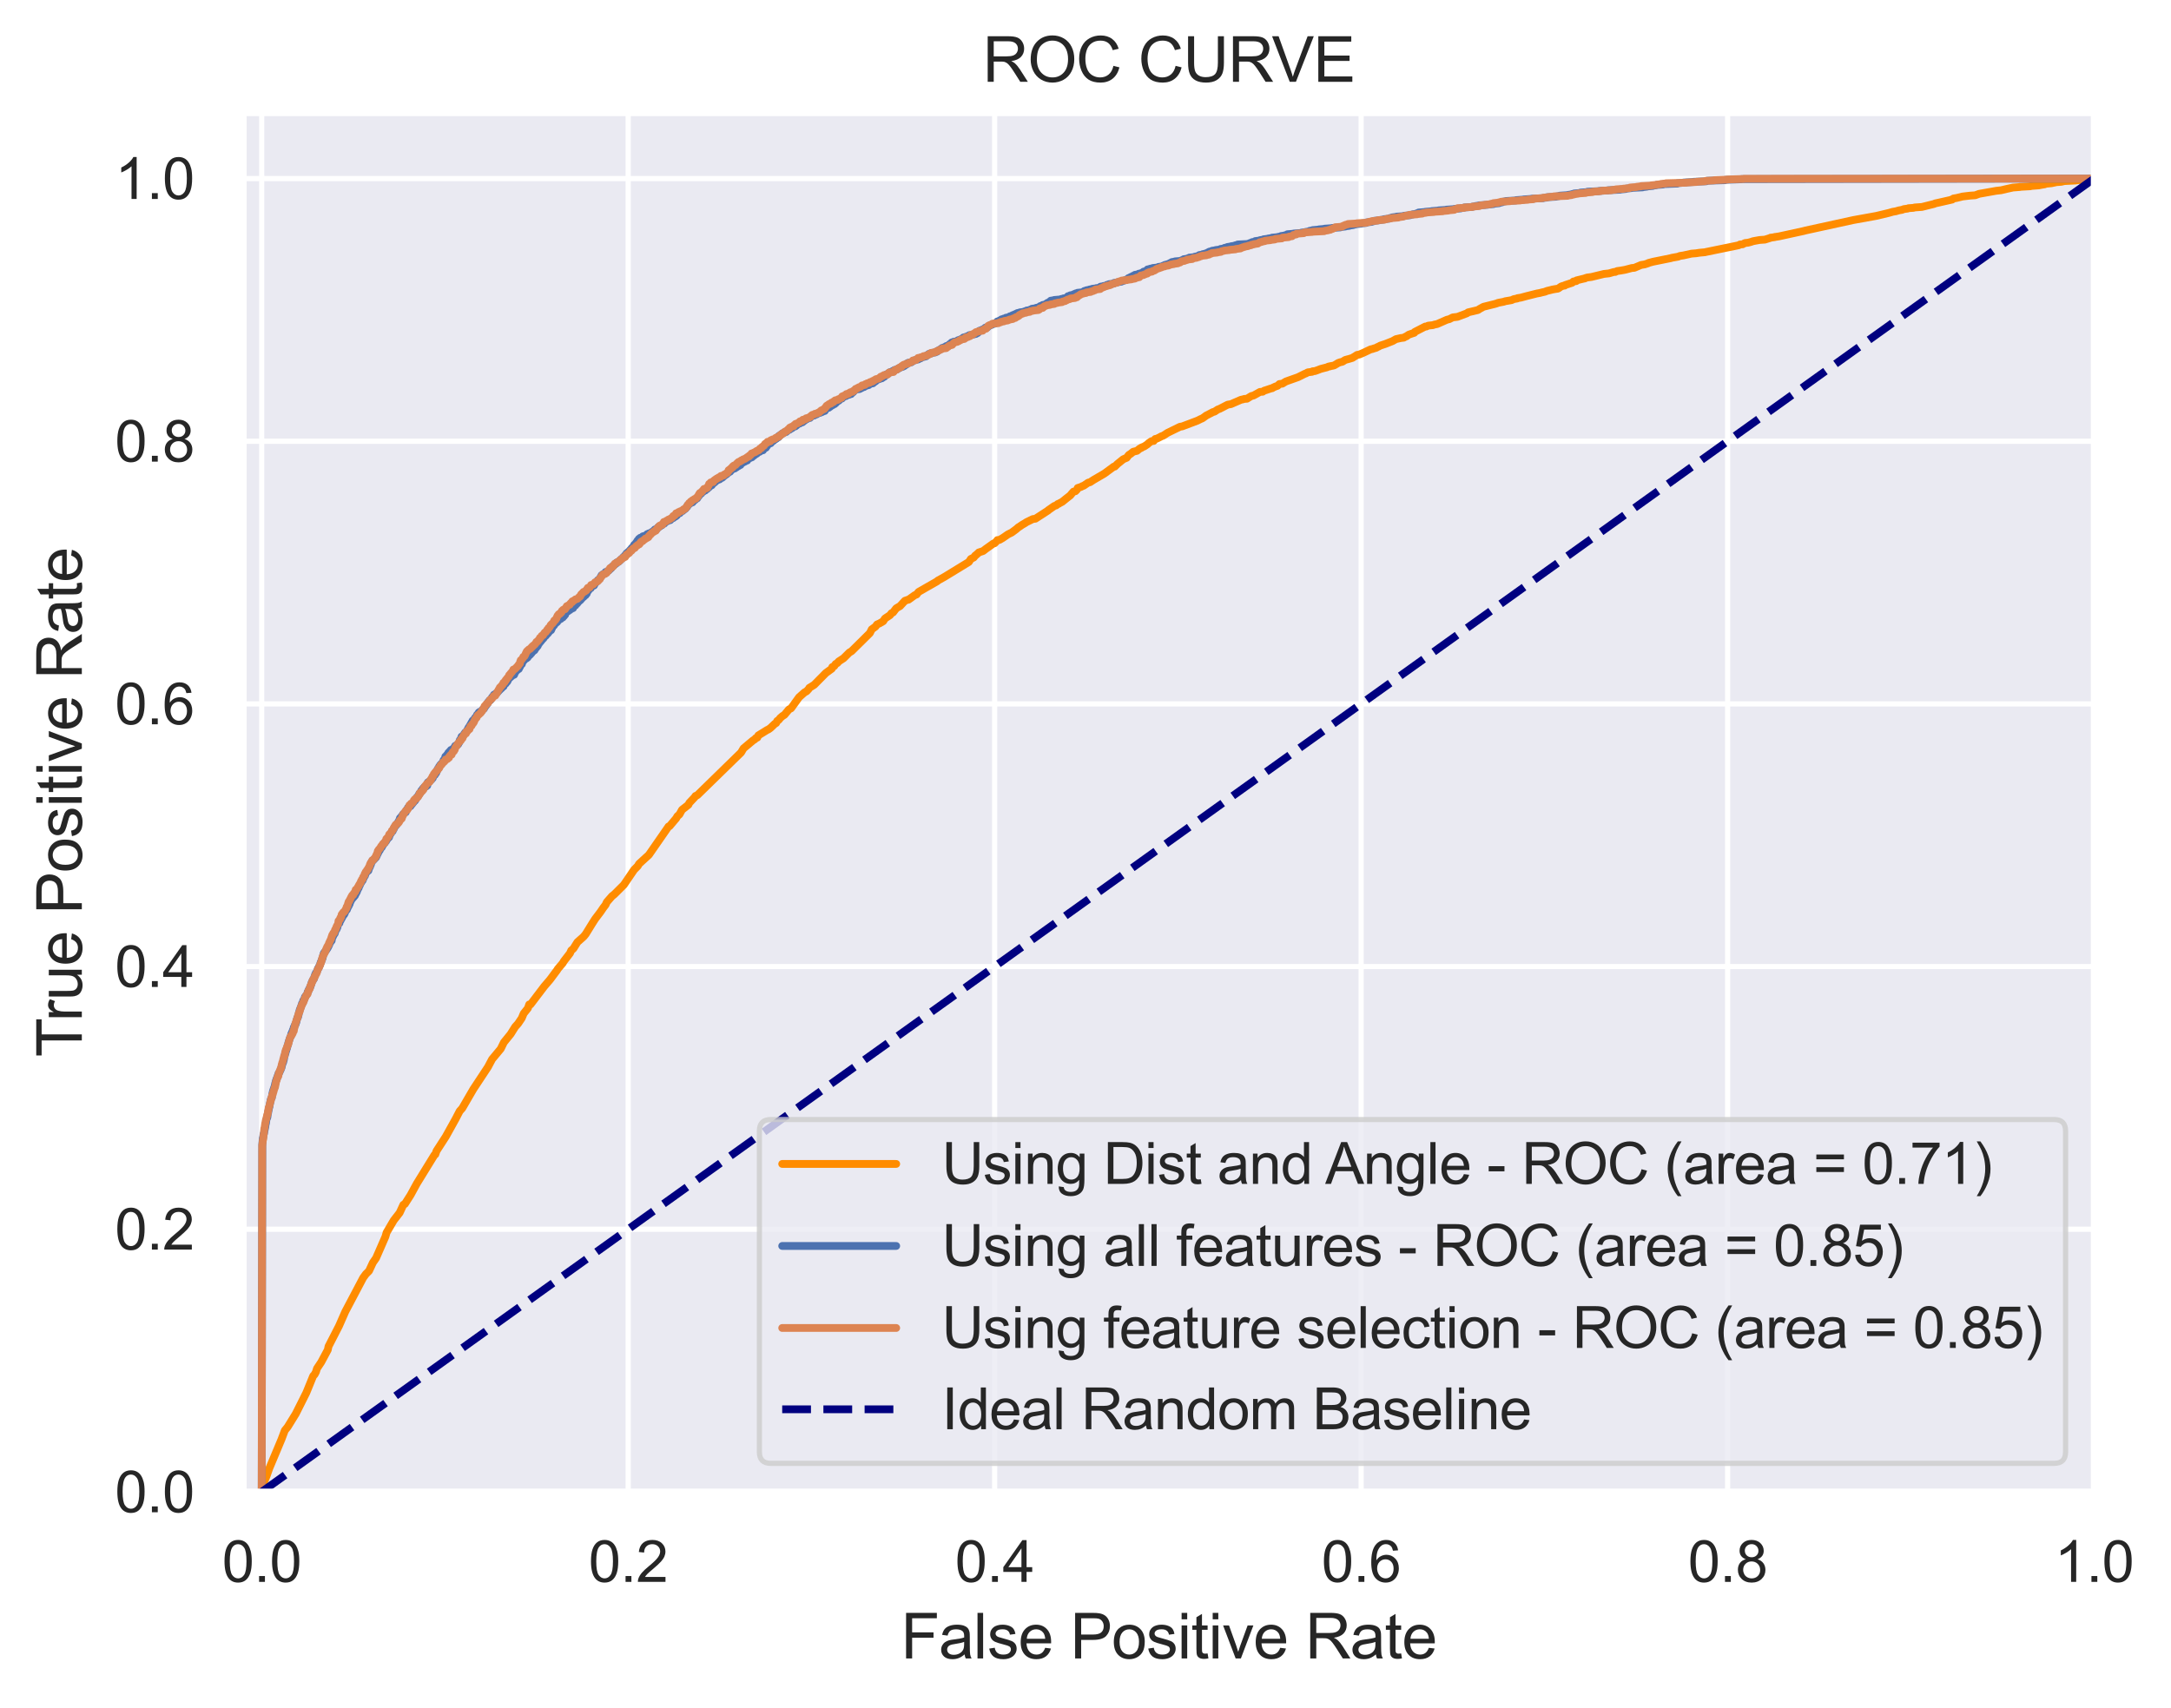 <?xml version="1.0" encoding="utf-8" standalone="no"?>
<!DOCTYPE svg PUBLIC "-//W3C//DTD SVG 1.1//EN"
  "http://www.w3.org/Graphics/SVG/1.1/DTD/svg11.dtd">
<svg xmlns:xlink="http://www.w3.org/1999/xlink" width="418.929pt" height="329.636pt" viewBox="0 0 418.929 329.636" xmlns="http://www.w3.org/2000/svg" version="1.1">
 <defs>
  <style type="text/css">*{stroke-linejoin: round; stroke-linecap: butt}</style>
 </defs>
 <g id="figure_1">
  <g id="patch_1">
   <path d="M 0 329.636 
L 418.929 329.636 
L 418.929 0 
L 0 0 
z
" style="fill: #ffffff"/>
  </g>
  <g id="axes_1">
   <g id="patch_2">
    <path d="M 46.964 287.901 
L 404.084 287.901 
L 404.084 21.789 
L 46.964 21.789 
z
" style="fill: #eaeaf2"/>
   </g>
   <g id="matplotlib.axis_1">
    <g id="xtick_1">
     <g id="line2d_1">
      <path d="M 50.5 287.901 
L 50.5 21.789 
" clip-path="url(#p9d5b91403f)" style="fill: none; stroke: #ffffff; stroke-linecap: round"/>
     </g>
     <g id="text_1">
      <!-- 0.0 -->
      <g style="fill: #262626" transform="translate(42.855 305.275)scale(0.11 -0.11)">
       <defs>
        <path id="ArialMT-30" d="M 266 2259 
Q 266 3072 433 3567 
Q 600 4063 929 4331 
Q 1259 4600 1759 4600 
Q 2128 4600 2406 4451 
Q 2684 4303 2865 4023 
Q 3047 3744 3150 3342 
Q 3253 2941 3253 2259 
Q 3253 1453 3087 958 
Q 2922 463 2592 192 
Q 2263 -78 1759 -78 
Q 1097 -78 719 397 
Q 266 969 266 2259 
z
M 844 2259 
Q 844 1131 1108 757 
Q 1372 384 1759 384 
Q 2147 384 2411 759 
Q 2675 1134 2675 2259 
Q 2675 3391 2411 3762 
Q 2147 4134 1753 4134 
Q 1366 4134 1134 3806 
Q 844 3388 844 2259 
z
" transform="scale(0.016)"/>
        <path id="ArialMT-2e" d="M 581 0 
L 581 641 
L 1222 641 
L 1222 0 
L 581 0 
z
" transform="scale(0.016)"/>
       </defs>
       <use xlink:href="#ArialMT-30"/>
       <use xlink:href="#ArialMT-2e" x="55.615"/>
       <use xlink:href="#ArialMT-30" x="83.398"/>
      </g>
     </g>
    </g>
    <g id="xtick_2">
     <g id="line2d_2">
      <path d="M 121.217 287.901 
L 121.217 21.789 
" clip-path="url(#p9d5b91403f)" style="fill: none; stroke: #ffffff; stroke-linecap: round"/>
     </g>
     <g id="text_2">
      <!-- 0.2 -->
      <g style="fill: #262626" transform="translate(113.572 305.275)scale(0.11 -0.11)">
       <defs>
        <path id="ArialMT-32" d="M 3222 541 
L 3222 0 
L 194 0 
Q 188 203 259 391 
Q 375 700 629 1000 
Q 884 1300 1366 1694 
Q 2113 2306 2375 2664 
Q 2638 3022 2638 3341 
Q 2638 3675 2398 3904 
Q 2159 4134 1775 4134 
Q 1369 4134 1125 3890 
Q 881 3647 878 3216 
L 300 3275 
Q 359 3922 746 4261 
Q 1134 4600 1788 4600 
Q 2447 4600 2831 4234 
Q 3216 3869 3216 3328 
Q 3216 3053 3103 2787 
Q 2991 2522 2730 2228 
Q 2469 1934 1863 1422 
Q 1356 997 1212 845 
Q 1069 694 975 541 
L 3222 541 
z
" transform="scale(0.016)"/>
       </defs>
       <use xlink:href="#ArialMT-30"/>
       <use xlink:href="#ArialMT-2e" x="55.615"/>
       <use xlink:href="#ArialMT-32" x="83.398"/>
      </g>
     </g>
    </g>
    <g id="xtick_3">
     <g id="line2d_3">
      <path d="M 191.934 287.901 
L 191.934 21.789 
" clip-path="url(#p9d5b91403f)" style="fill: none; stroke: #ffffff; stroke-linecap: round"/>
     </g>
     <g id="text_3">
      <!-- 0.4 -->
      <g style="fill: #262626" transform="translate(184.289 305.275)scale(0.11 -0.11)">
       <defs>
        <path id="ArialMT-34" d="M 2069 0 
L 2069 1097 
L 81 1097 
L 81 1613 
L 2172 4581 
L 2631 4581 
L 2631 1613 
L 3250 1613 
L 3250 1097 
L 2631 1097 
L 2631 0 
L 2069 0 
z
M 2069 1613 
L 2069 3678 
L 634 1613 
L 2069 1613 
z
" transform="scale(0.016)"/>
       </defs>
       <use xlink:href="#ArialMT-30"/>
       <use xlink:href="#ArialMT-2e" x="55.615"/>
       <use xlink:href="#ArialMT-34" x="83.398"/>
      </g>
     </g>
    </g>
    <g id="xtick_4">
     <g id="line2d_4">
      <path d="M 262.651 287.901 
L 262.651 21.789 
" clip-path="url(#p9d5b91403f)" style="fill: none; stroke: #ffffff; stroke-linecap: round"/>
     </g>
     <g id="text_4">
      <!-- 0.6 -->
      <g style="fill: #262626" transform="translate(255.006 305.275)scale(0.11 -0.11)">
       <defs>
        <path id="ArialMT-36" d="M 3184 3459 
L 2625 3416 
Q 2550 3747 2413 3897 
Q 2184 4138 1850 4138 
Q 1581 4138 1378 3988 
Q 1113 3794 959 3422 
Q 806 3050 800 2363 
Q 1003 2672 1297 2822 
Q 1591 2972 1913 2972 
Q 2475 2972 2870 2558 
Q 3266 2144 3266 1488 
Q 3266 1056 3080 686 
Q 2894 316 2569 119 
Q 2244 -78 1831 -78 
Q 1128 -78 684 439 
Q 241 956 241 2144 
Q 241 3472 731 4075 
Q 1159 4600 1884 4600 
Q 2425 4600 2770 4297 
Q 3116 3994 3184 3459 
z
M 888 1484 
Q 888 1194 1011 928 
Q 1134 663 1356 523 
Q 1578 384 1822 384 
Q 2178 384 2434 671 
Q 2691 959 2691 1453 
Q 2691 1928 2437 2201 
Q 2184 2475 1800 2475 
Q 1419 2475 1153 2201 
Q 888 1928 888 1484 
z
" transform="scale(0.016)"/>
       </defs>
       <use xlink:href="#ArialMT-30"/>
       <use xlink:href="#ArialMT-2e" x="55.615"/>
       <use xlink:href="#ArialMT-36" x="83.398"/>
      </g>
     </g>
    </g>
    <g id="xtick_5">
     <g id="line2d_5">
      <path d="M 333.368 287.901 
L 333.368 21.789 
" clip-path="url(#p9d5b91403f)" style="fill: none; stroke: #ffffff; stroke-linecap: round"/>
     </g>
     <g id="text_5">
      <!-- 0.8 -->
      <g style="fill: #262626" transform="translate(325.723 305.275)scale(0.11 -0.11)">
       <defs>
        <path id="ArialMT-38" d="M 1131 2484 
Q 781 2613 612 2850 
Q 444 3088 444 3419 
Q 444 3919 803 4259 
Q 1163 4600 1759 4600 
Q 2359 4600 2725 4251 
Q 3091 3903 3091 3403 
Q 3091 3084 2923 2848 
Q 2756 2613 2416 2484 
Q 2838 2347 3058 2040 
Q 3278 1734 3278 1309 
Q 3278 722 2862 322 
Q 2447 -78 1769 -78 
Q 1091 -78 675 323 
Q 259 725 259 1325 
Q 259 1772 486 2073 
Q 713 2375 1131 2484 
z
M 1019 3438 
Q 1019 3113 1228 2906 
Q 1438 2700 1772 2700 
Q 2097 2700 2305 2904 
Q 2513 3109 2513 3406 
Q 2513 3716 2298 3927 
Q 2084 4138 1766 4138 
Q 1444 4138 1231 3931 
Q 1019 3725 1019 3438 
z
M 838 1322 
Q 838 1081 952 856 
Q 1066 631 1291 507 
Q 1516 384 1775 384 
Q 2178 384 2440 643 
Q 2703 903 2703 1303 
Q 2703 1709 2433 1975 
Q 2163 2241 1756 2241 
Q 1359 2241 1098 1978 
Q 838 1716 838 1322 
z
" transform="scale(0.016)"/>
       </defs>
       <use xlink:href="#ArialMT-30"/>
       <use xlink:href="#ArialMT-2e" x="55.615"/>
       <use xlink:href="#ArialMT-38" x="83.398"/>
      </g>
     </g>
    </g>
    <g id="xtick_6">
     <g id="line2d_6">
      <path d="M 404.084 287.901 
L 404.084 21.789 
" clip-path="url(#p9d5b91403f)" style="fill: none; stroke: #ffffff; stroke-linecap: round"/>
     </g>
     <g id="text_6">
      <!-- 1.0 -->
      <g style="fill: #262626" transform="translate(396.439 305.275)scale(0.11 -0.11)">
       <defs>
        <path id="ArialMT-31" d="M 2384 0 
L 1822 0 
L 1822 3584 
Q 1619 3391 1289 3197 
Q 959 3003 697 2906 
L 697 3450 
Q 1169 3672 1522 3987 
Q 1875 4303 2022 4600 
L 2384 4600 
L 2384 0 
z
" transform="scale(0.016)"/>
       </defs>
       <use xlink:href="#ArialMT-31"/>
       <use xlink:href="#ArialMT-2e" x="55.615"/>
       <use xlink:href="#ArialMT-30" x="83.398"/>
      </g>
     </g>
    </g>
    <g id="text_7">
     <!-- False Positive Rate -->
     <g style="fill: #262626" transform="translate(173.838 320.051)scale(0.12 -0.12)">
      <defs>
       <path id="ArialMT-46" d="M 525 0 
L 525 4581 
L 3616 4581 
L 3616 4041 
L 1131 4041 
L 1131 2622 
L 3281 2622 
L 3281 2081 
L 1131 2081 
L 1131 0 
L 525 0 
z
" transform="scale(0.016)"/>
       <path id="ArialMT-61" d="M 2588 409 
Q 2275 144 1986 34 
Q 1697 -75 1366 -75 
Q 819 -75 525 192 
Q 231 459 231 875 
Q 231 1119 342 1320 
Q 453 1522 633 1644 
Q 813 1766 1038 1828 
Q 1203 1872 1538 1913 
Q 2219 1994 2541 2106 
Q 2544 2222 2544 2253 
Q 2544 2597 2384 2738 
Q 2169 2928 1744 2928 
Q 1347 2928 1158 2789 
Q 969 2650 878 2297 
L 328 2372 
Q 403 2725 575 2942 
Q 747 3159 1072 3276 
Q 1397 3394 1825 3394 
Q 2250 3394 2515 3294 
Q 2781 3194 2906 3042 
Q 3031 2891 3081 2659 
Q 3109 2516 3109 2141 
L 3109 1391 
Q 3109 606 3145 398 
Q 3181 191 3288 0 
L 2700 0 
Q 2613 175 2588 409 
z
M 2541 1666 
Q 2234 1541 1622 1453 
Q 1275 1403 1131 1340 
Q 988 1278 909 1158 
Q 831 1038 831 891 
Q 831 666 1001 516 
Q 1172 366 1500 366 
Q 1825 366 2078 508 
Q 2331 650 2450 897 
Q 2541 1088 2541 1459 
L 2541 1666 
z
" transform="scale(0.016)"/>
       <path id="ArialMT-6c" d="M 409 0 
L 409 4581 
L 972 4581 
L 972 0 
L 409 0 
z
" transform="scale(0.016)"/>
       <path id="ArialMT-73" d="M 197 991 
L 753 1078 
Q 800 744 1014 566 
Q 1228 388 1613 388 
Q 2000 388 2187 545 
Q 2375 703 2375 916 
Q 2375 1106 2209 1216 
Q 2094 1291 1634 1406 
Q 1016 1563 777 1677 
Q 538 1791 414 1992 
Q 291 2194 291 2438 
Q 291 2659 392 2848 
Q 494 3038 669 3163 
Q 800 3259 1026 3326 
Q 1253 3394 1513 3394 
Q 1903 3394 2198 3281 
Q 2494 3169 2634 2976 
Q 2775 2784 2828 2463 
L 2278 2388 
Q 2241 2644 2061 2787 
Q 1881 2931 1553 2931 
Q 1166 2931 1000 2803 
Q 834 2675 834 2503 
Q 834 2394 903 2306 
Q 972 2216 1119 2156 
Q 1203 2125 1616 2013 
Q 2213 1853 2448 1751 
Q 2684 1650 2818 1456 
Q 2953 1263 2953 975 
Q 2953 694 2789 445 
Q 2625 197 2315 61 
Q 2006 -75 1616 -75 
Q 969 -75 630 194 
Q 291 463 197 991 
z
" transform="scale(0.016)"/>
       <path id="ArialMT-65" d="M 2694 1069 
L 3275 997 
Q 3138 488 2766 206 
Q 2394 -75 1816 -75 
Q 1088 -75 661 373 
Q 234 822 234 1631 
Q 234 2469 665 2931 
Q 1097 3394 1784 3394 
Q 2450 3394 2872 2941 
Q 3294 2488 3294 1666 
Q 3294 1616 3291 1516 
L 816 1516 
Q 847 969 1125 678 
Q 1403 388 1819 388 
Q 2128 388 2347 550 
Q 2566 713 2694 1069 
z
M 847 1978 
L 2700 1978 
Q 2663 2397 2488 2606 
Q 2219 2931 1791 2931 
Q 1403 2931 1139 2672 
Q 875 2413 847 1978 
z
" transform="scale(0.016)"/>
       <path id="ArialMT-20" transform="scale(0.016)"/>
       <path id="ArialMT-50" d="M 494 0 
L 494 4581 
L 2222 4581 
Q 2678 4581 2919 4538 
Q 3256 4481 3484 4323 
Q 3713 4166 3852 3881 
Q 3991 3597 3991 3256 
Q 3991 2672 3619 2267 
Q 3247 1863 2275 1863 
L 1100 1863 
L 1100 0 
L 494 0 
z
M 1100 2403 
L 2284 2403 
Q 2872 2403 3119 2622 
Q 3366 2841 3366 3238 
Q 3366 3525 3220 3729 
Q 3075 3934 2838 4000 
Q 2684 4041 2272 4041 
L 1100 4041 
L 1100 2403 
z
" transform="scale(0.016)"/>
       <path id="ArialMT-6f" d="M 213 1659 
Q 213 2581 725 3025 
Q 1153 3394 1769 3394 
Q 2453 3394 2887 2945 
Q 3322 2497 3322 1706 
Q 3322 1066 3130 698 
Q 2938 331 2570 128 
Q 2203 -75 1769 -75 
Q 1072 -75 642 372 
Q 213 819 213 1659 
z
M 791 1659 
Q 791 1022 1069 705 
Q 1347 388 1769 388 
Q 2188 388 2466 706 
Q 2744 1025 2744 1678 
Q 2744 2294 2464 2611 
Q 2184 2928 1769 2928 
Q 1347 2928 1069 2612 
Q 791 2297 791 1659 
z
" transform="scale(0.016)"/>
       <path id="ArialMT-69" d="M 425 3934 
L 425 4581 
L 988 4581 
L 988 3934 
L 425 3934 
z
M 425 0 
L 425 3319 
L 988 3319 
L 988 0 
L 425 0 
z
" transform="scale(0.016)"/>
       <path id="ArialMT-74" d="M 1650 503 
L 1731 6 
Q 1494 -44 1306 -44 
Q 1000 -44 831 53 
Q 663 150 594 308 
Q 525 466 525 972 
L 525 2881 
L 113 2881 
L 113 3319 
L 525 3319 
L 525 4141 
L 1084 4478 
L 1084 3319 
L 1650 3319 
L 1650 2881 
L 1084 2881 
L 1084 941 
Q 1084 700 1114 631 
Q 1144 563 1211 522 
Q 1278 481 1403 481 
Q 1497 481 1650 503 
z
" transform="scale(0.016)"/>
       <path id="ArialMT-76" d="M 1344 0 
L 81 3319 
L 675 3319 
L 1388 1331 
Q 1503 1009 1600 663 
Q 1675 925 1809 1294 
L 2547 3319 
L 3125 3319 
L 1869 0 
L 1344 0 
z
" transform="scale(0.016)"/>
       <path id="ArialMT-52" d="M 503 0 
L 503 4581 
L 2534 4581 
Q 3147 4581 3465 4457 
Q 3784 4334 3975 4021 
Q 4166 3709 4166 3331 
Q 4166 2844 3850 2509 
Q 3534 2175 2875 2084 
Q 3116 1969 3241 1856 
Q 3506 1613 3744 1247 
L 4541 0 
L 3778 0 
L 3172 953 
Q 2906 1366 2734 1584 
Q 2563 1803 2427 1890 
Q 2291 1978 2150 2013 
Q 2047 2034 1813 2034 
L 1109 2034 
L 1109 0 
L 503 0 
z
M 1109 2559 
L 2413 2559 
Q 2828 2559 3062 2645 
Q 3297 2731 3419 2920 
Q 3541 3109 3541 3331 
Q 3541 3656 3305 3865 
Q 3069 4075 2559 4075 
L 1109 4075 
L 1109 2559 
z
" transform="scale(0.016)"/>
      </defs>
      <use xlink:href="#ArialMT-46"/>
      <use xlink:href="#ArialMT-61" x="61.084"/>
      <use xlink:href="#ArialMT-6c" x="116.699"/>
      <use xlink:href="#ArialMT-73" x="138.916"/>
      <use xlink:href="#ArialMT-65" x="188.916"/>
      <use xlink:href="#ArialMT-20" x="244.531"/>
      <use xlink:href="#ArialMT-50" x="272.314"/>
      <use xlink:href="#ArialMT-6f" x="339.014"/>
      <use xlink:href="#ArialMT-73" x="394.629"/>
      <use xlink:href="#ArialMT-69" x="444.629"/>
      <use xlink:href="#ArialMT-74" x="466.846"/>
      <use xlink:href="#ArialMT-69" x="494.629"/>
      <use xlink:href="#ArialMT-76" x="516.846"/>
      <use xlink:href="#ArialMT-65" x="566.846"/>
      <use xlink:href="#ArialMT-20" x="622.461"/>
      <use xlink:href="#ArialMT-52" x="650.244"/>
      <use xlink:href="#ArialMT-61" x="722.461"/>
      <use xlink:href="#ArialMT-74" x="778.076"/>
      <use xlink:href="#ArialMT-65" x="805.859"/>
     </g>
    </g>
   </g>
   <g id="matplotlib.axis_2">
    <g id="ytick_1">
     <g id="line2d_7">
      <path d="M 46.964 287.901 
L 404.084 287.901 
" clip-path="url(#p9d5b91403f)" style="fill: none; stroke: #ffffff; stroke-linecap: round"/>
     </g>
     <g id="text_8">
      <!-- 0.0 -->
      <g style="fill: #262626" transform="translate(22.174 291.838)scale(0.11 -0.11)">
       <use xlink:href="#ArialMT-30"/>
       <use xlink:href="#ArialMT-2e" x="55.615"/>
       <use xlink:href="#ArialMT-30" x="83.398"/>
      </g>
     </g>
    </g>
    <g id="ytick_2">
     <g id="line2d_8">
      <path d="M 46.964 237.213 
L 404.084 237.213 
" clip-path="url(#p9d5b91403f)" style="fill: none; stroke: #ffffff; stroke-linecap: round"/>
     </g>
     <g id="text_9">
      <!-- 0.2 -->
      <g style="fill: #262626" transform="translate(22.174 241.15)scale(0.11 -0.11)">
       <use xlink:href="#ArialMT-30"/>
       <use xlink:href="#ArialMT-2e" x="55.615"/>
       <use xlink:href="#ArialMT-32" x="83.398"/>
      </g>
     </g>
    </g>
    <g id="ytick_3">
     <g id="line2d_9">
      <path d="M 46.964 186.525 
L 404.084 186.525 
" clip-path="url(#p9d5b91403f)" style="fill: none; stroke: #ffffff; stroke-linecap: round"/>
     </g>
     <g id="text_10">
      <!-- 0.4 -->
      <g style="fill: #262626" transform="translate(22.174 190.462)scale(0.11 -0.11)">
       <use xlink:href="#ArialMT-30"/>
       <use xlink:href="#ArialMT-2e" x="55.615"/>
       <use xlink:href="#ArialMT-34" x="83.398"/>
      </g>
     </g>
    </g>
    <g id="ytick_4">
     <g id="line2d_10">
      <path d="M 46.964 135.837 
L 404.084 135.837 
" clip-path="url(#p9d5b91403f)" style="fill: none; stroke: #ffffff; stroke-linecap: round"/>
     </g>
     <g id="text_11">
      <!-- 0.6 -->
      <g style="fill: #262626" transform="translate(22.174 139.774)scale(0.11 -0.11)">
       <use xlink:href="#ArialMT-30"/>
       <use xlink:href="#ArialMT-2e" x="55.615"/>
       <use xlink:href="#ArialMT-36" x="83.398"/>
      </g>
     </g>
    </g>
    <g id="ytick_5">
     <g id="line2d_11">
      <path d="M 46.964 85.149 
L 404.084 85.149 
" clip-path="url(#p9d5b91403f)" style="fill: none; stroke: #ffffff; stroke-linecap: round"/>
     </g>
     <g id="text_12">
      <!-- 0.8 -->
      <g style="fill: #262626" transform="translate(22.174 89.086)scale(0.11 -0.11)">
       <use xlink:href="#ArialMT-30"/>
       <use xlink:href="#ArialMT-2e" x="55.615"/>
       <use xlink:href="#ArialMT-38" x="83.398"/>
      </g>
     </g>
    </g>
    <g id="ytick_6">
     <g id="line2d_12">
      <path d="M 46.964 34.461 
L 404.084 34.461 
" clip-path="url(#p9d5b91403f)" style="fill: none; stroke: #ffffff; stroke-linecap: round"/>
     </g>
     <g id="text_13">
      <!-- 1.0 -->
      <g style="fill: #262626" transform="translate(22.174 38.398)scale(0.11 -0.11)">
       <use xlink:href="#ArialMT-31"/>
       <use xlink:href="#ArialMT-2e" x="55.615"/>
       <use xlink:href="#ArialMT-30" x="83.398"/>
      </g>
     </g>
    </g>
    <g id="text_14">
     <!-- True Positive Rate -->
     <g style="fill: #262626" transform="translate(15.789 203.971)rotate(-90)scale(0.12 -0.12)">
      <defs>
       <path id="ArialMT-54" d="M 1659 0 
L 1659 4041 
L 150 4041 
L 150 4581 
L 3781 4581 
L 3781 4041 
L 2266 4041 
L 2266 0 
L 1659 0 
z
" transform="scale(0.016)"/>
       <path id="ArialMT-72" d="M 416 0 
L 416 3319 
L 922 3319 
L 922 2816 
Q 1116 3169 1280 3281 
Q 1444 3394 1641 3394 
Q 1925 3394 2219 3213 
L 2025 2691 
Q 1819 2813 1613 2813 
Q 1428 2813 1281 2702 
Q 1134 2591 1072 2394 
Q 978 2094 978 1738 
L 978 0 
L 416 0 
z
" transform="scale(0.016)"/>
       <path id="ArialMT-75" d="M 2597 0 
L 2597 488 
Q 2209 -75 1544 -75 
Q 1250 -75 995 37 
Q 741 150 617 320 
Q 494 491 444 738 
Q 409 903 409 1263 
L 409 3319 
L 972 3319 
L 972 1478 
Q 972 1038 1006 884 
Q 1059 663 1231 536 
Q 1403 409 1656 409 
Q 1909 409 2131 539 
Q 2353 669 2445 892 
Q 2538 1116 2538 1541 
L 2538 3319 
L 3100 3319 
L 3100 0 
L 2597 0 
z
" transform="scale(0.016)"/>
      </defs>
      <use xlink:href="#ArialMT-54"/>
      <use xlink:href="#ArialMT-72" x="57.334"/>
      <use xlink:href="#ArialMT-75" x="90.635"/>
      <use xlink:href="#ArialMT-65" x="146.25"/>
      <use xlink:href="#ArialMT-20" x="201.865"/>
      <use xlink:href="#ArialMT-50" x="229.648"/>
      <use xlink:href="#ArialMT-6f" x="296.348"/>
      <use xlink:href="#ArialMT-73" x="351.963"/>
      <use xlink:href="#ArialMT-69" x="401.963"/>
      <use xlink:href="#ArialMT-74" x="424.18"/>
      <use xlink:href="#ArialMT-69" x="451.963"/>
      <use xlink:href="#ArialMT-76" x="474.18"/>
      <use xlink:href="#ArialMT-65" x="524.18"/>
      <use xlink:href="#ArialMT-20" x="579.795"/>
      <use xlink:href="#ArialMT-52" x="607.578"/>
      <use xlink:href="#ArialMT-61" x="679.795"/>
      <use xlink:href="#ArialMT-74" x="735.41"/>
      <use xlink:href="#ArialMT-65" x="763.193"/>
     </g>
    </g>
   </g>
   <g id="line2d_13">
    <path d="M 50.5 287.901 
L 50.836 286.273 
L 51.439 284.852 
L 51.966 283.361 
L 53.235 280.346 
L 54.279 277.851 
L 54.284 277.851 
L 54.961 276.049 
L 55.498 275.391 
L 57.079 272.826 
L 59.112 268.771 
L 60.441 265.514 
L 60.692 265.271 
L 60.968 264.751 
L 61.169 264.093 
L 61.977 262.88 
L 63.257 260.488 
L 63.392 259.83 
L 65.405 255.914 
L 66.639 253.107 
L 70.077 246.591 
L 70.609 245.864 
L 71.206 245.274 
L 71.948 243.68 
L 72.571 242.779 
L 74.372 238.655 
L 74.598 237.858 
L 75.983 235.501 
L 77.117 234.046 
L 77.84 232.486 
L 78.126 232.348 
L 79.23 230.615 
L 80.419 228.432 
L 83.832 222.887 
L 84.002 222.783 
L 84.228 222.124 
L 86.02 219.352 
L 87.907 215.955 
L 88.699 214.43 
L 89.196 213.876 
L 91.329 210.202 
L 94.164 205.905 
L 94.952 204.415 
L 96.623 202.405 
L 97.236 201.157 
L 98.53 199.563 
L 99.424 198.142 
L 99.961 197.553 
L 100.683 196.479 
L 101.06 195.578 
L 101.868 194.573 
L 102.118 193.845 
L 102.369 193.845 
L 105.029 190.344 
L 106.128 189.062 
L 107.548 187.156 
L 107.613 187.017 
L 108.582 185.874 
L 108.803 185.493 
L 109.982 183.968 
L 110.233 183.413 
L 110.645 183.067 
L 111.422 181.819 
L 112.627 180.745 
L 113.023 180.26 
L 114.328 178.146 
L 114.84 177.348 
L 115.889 175.962 
L 116.476 175.096 
L 116.486 175.096 
L 116.857 174.611 
L 117.093 174.091 
L 118.092 172.947 
L 118.528 172.601 
L 120.375 170.764 
L 122.357 167.853 
L 123.075 167.125 
L 123.311 166.709 
L 125.208 164.976 
L 128.886 159.674 
L 128.996 159.501 
L 129.207 159.431 
L 130.432 157.976 
L 130.452 157.976 
L 130.703 157.525 
L 131.104 157.179 
L 131.601 156.278 
L 132.845 155.307 
L 133.001 154.961 
L 134.05 153.852 
L 134.2 153.609 
L 134.552 153.47 
L 143.002 145.222 
L 143.474 144.425 
L 145.296 142.9 
L 145.717 142.623 
L 145.828 142.45 
L 146.139 142.346 
L 146.325 141.93 
L 148.061 140.856 
L 148.247 140.786 
L 148.683 140.474 
L 149.516 139.677 
L 149.767 139.539 
L 149.978 139.123 
L 150.289 138.915 
L 150.55 138.568 
L 150.992 138.187 
L 151.378 137.944 
L 152.236 136.905 
L 152.643 136.697 
L 154.198 134.548 
L 155.297 133.578 
L 155.608 133.439 
L 156.06 132.954 
L 156.17 132.746 
L 157.114 132.157 
L 159.372 129.87 
L 160.516 129.038 
L 160.602 128.726 
L 160.973 128.553 
L 161.254 128.137 
L 161.62 127.929 
L 161.826 127.652 
L 162.785 127.028 
L 163.899 125.919 
L 164.315 125.676 
L 167.853 122.176 
L 168.219 121.448 
L 168.937 120.928 
L 169.238 120.512 
L 169.715 120.305 
L 170.427 119.889 
L 170.754 119.369 
L 171.747 118.71 
L 172.033 118.329 
L 172.329 118.19 
L 172.942 117.393 
L 173.293 117.185 
L 173.654 116.978 
L 173.664 116.978 
L 174.623 115.938 
L 175.225 115.73 
L 175.31 115.73 
L 176.51 114.864 
L 176.871 114.725 
L 177.237 114.24 
L 180.871 112.16 
L 180.946 112.056 
L 182.19 111.363 
L 186.953 108.452 
L 187.344 107.863 
L 187.901 107.586 
L 188.192 107.205 
L 188.227 107.205 
L 188.734 106.754 
L 188.754 106.754 
L 188.865 106.615 
L 189.708 106.338 
L 190.24 105.922 
L 191.7 104.883 
L 191.916 104.848 
L 192.352 104.397 
L 192.463 104.224 
L 192.859 104.189 
L 193.461 103.843 
L 194.52 103.115 
L 195.223 102.769 
L 196.111 102.11 
L 196.543 101.729 
L 196.688 101.66 
L 197.24 101.278 
L 197.667 101.036 
L 198.093 100.758 
L 199.298 100.169 
L 199.81 100.1 
L 202.264 98.506 
L 202.264 98.471 
L 203.458 97.639 
L 203.804 97.535 
L 204.12 97.258 
L 204.306 97.224 
L 204.306 97.189 
L 204.968 96.842 
L 205.781 96.184 
L 206.534 95.595 
L 206.755 95.317 
L 207.151 94.867 
L 207.523 94.798 
L 207.829 94.486 
L 207.954 94.174 
L 208.597 93.966 
L 208.898 93.793 
L 209.078 93.758 
L 209.992 93.134 
L 210.343 93.065 
L 210.589 92.892 
L 211.071 92.58 
L 213.093 91.401 
L 214.93 90.05 
L 215.105 90.05 
L 215.632 89.53 
L 216.746 88.629 
L 217.223 88.421 
L 217.404 88.352 
L 217.82 87.797 
L 218.162 87.589 
L 218.683 87.173 
L 219.406 87 
L 219.948 86.549 
L 220.239 86.446 
L 220.254 86.376 
L 220.831 86.134 
L 221.448 85.718 
L 221.649 85.51 
L 222.211 85.129 
L 222.628 85.094 
L 222.914 84.713 
L 223.245 84.643 
L 223.938 84.297 
L 224.028 84.228 
L 224.419 84.089 
L 224.605 83.985 
L 225.287 83.534 
L 227.696 82.356 
L 228.128 82.287 
L 231.069 81.178 
L 231.691 80.866 
L 231.952 80.762 
L 232.127 80.658 
L 232.74 80.207 
L 234.07 79.514 
L 234.361 79.445 
L 234.988 79.029 
L 235.364 78.89 
L 236.905 78.093 
L 237.532 77.989 
L 239.434 77.158 
L 239.896 77.054 
L 240.107 76.984 
L 240.623 76.95 
L 241.456 76.43 
L 241.888 76.326 
L 243.133 75.633 
L 243.654 75.598 
L 243.956 75.39 
L 244.292 75.286 
L 245.22 74.974 
L 245.521 74.905 
L 245.521 74.87 
L 246.108 74.593 
L 246.525 74.455 
L 246.886 74.108 
L 247.448 74.039 
L 248.131 73.623 
L 248.708 73.415 
L 250.474 72.791 
L 251.789 72.133 
L 252.005 72.063 
L 252.351 71.855 
L 253.189 71.751 
L 253.3 71.647 
L 253.731 71.613 
L 254.313 71.405 
L 254.845 71.197 
L 255.237 71.093 
L 256.06 70.885 
L 256.265 70.781 
L 256.451 70.712 
L 256.637 70.712 
L 256.637 70.677 
L 257.219 70.573 
L 257.47 70.504 
L 257.881 70.261 
L 258.213 70.053 
L 258.579 69.915 
L 259.041 69.811 
L 259.583 69.464 
L 259.959 69.36 
L 260.355 69.256 
L 261.028 69.048 
L 261.148 68.944 
L 261.505 68.736 
L 261.861 68.494 
L 262.282 68.424 
L 263.1 68.078 
L 264.49 67.419 
L 264.822 67.35 
L 265.113 67.246 
L 265.599 67.107 
L 265.79 66.969 
L 265.991 66.899 
L 266.362 66.692 
L 267.311 66.38 
L 268.716 65.825 
L 269.383 65.444 
L 270.322 65.236 
L 270.879 65.167 
L 271.16 64.993 
L 271.441 64.889 
L 271.446 64.855 
L 271.862 64.578 
L 272.57 64.335 
L 272.906 64.231 
L 272.991 64.058 
L 275.014 63.018 
L 275.235 63.018 
L 275.581 62.845 
L 276.524 62.741 
L 276.805 62.637 
L 277.322 62.533 
L 279.214 61.701 
L 279.651 61.597 
L 280.333 61.251 
L 281.236 61.147 
L 283.088 60.453 
L 283.289 60.28 
L 285.196 59.83 
L 285.502 59.622 
L 286.255 59.206 
L 288.488 58.651 
L 288.824 58.547 
L 289.08 58.443 
L 290.164 58.235 
L 290.465 58.131 
L 291.675 57.924 
L 292.131 57.716 
L 292.758 57.612 
L 292.819 57.542 
L 293.476 57.438 
L 294.63 57.126 
L 295.052 57.022 
L 296.562 56.641 
L 297.149 56.537 
L 297.531 56.433 
L 298.148 56.295 
L 298.294 56.225 
L 298.585 56.121 
L 299.307 55.948 
L 299.553 55.879 
L 300.135 55.775 
L 300.622 55.706 
L 300.798 55.602 
L 301.244 55.29 
L 301.641 55.151 
L 301.937 55.116 
L 302.027 55.012 
L 303.382 54.562 
L 303.618 54.319 
L 304.16 54.25 
L 304.16 54.215 
L 304.215 54.111 
L 305.5 53.799 
L 305.841 53.73 
L 305.841 53.696 
L 306.278 53.557 
L 307.086 53.453 
L 309.515 52.864 
L 310.478 52.76 
L 311.447 52.483 
L 311.698 52.483 
L 312.039 52.309 
L 312.802 52.205 
L 312.972 52.171 
L 313.574 52.067 
L 314.894 51.72 
L 315.371 51.685 
L 316.686 51.131 
L 317.343 51.027 
L 317.785 50.888 
L 318.086 50.784 
L 318.086 50.75 
L 318.994 50.507 
L 322.427 49.814 
L 322.637 49.745 
L 323.817 49.537 
L 324.148 49.398 
L 324.835 49.294 
L 326.396 48.948 
L 327.284 48.878 
L 327.937 48.774 
L 329.071 48.67 
L 329.146 48.636 
L 335.238 47.388 
L 335.549 47.319 
L 335.755 47.18 
L 336.267 47.146 
L 336.714 46.903 
L 337.316 46.834 
L 337.722 46.73 
L 337.958 46.66 
L 338.244 46.556 
L 338.786 46.452 
L 339.554 46.314 
L 340.558 46.244 
L 341.667 45.898 
L 341.667 45.863 
L 341.752 45.863 
L 342.485 45.759 
L 342.485 45.725 
L 342.575 45.725 
L 343.268 45.621 
L 348.035 44.581 
L 348.416 44.477 
L 357.625 42.467 
L 362.041 41.67 
L 364.515 41.081 
L 365.233 40.873 
L 365.84 40.769 
L 366.437 40.596 
L 367.034 40.492 
L 367.376 40.353 
L 368.148 40.249 
L 368.269 40.18 
L 369.262 40.11 
L 369.433 40.041 
L 370.868 39.937 
L 373.237 39.348 
L 373.443 39.244 
L 373.95 39.14 
L 376.544 38.551 
L 376.544 38.516 
L 376.639 38.516 
L 376.7 38.516 
L 376.95 38.308 
L 377.568 38.204 
L 378.697 37.927 
L 379.555 37.823 
L 380.152 37.754 
L 381.156 37.684 
L 381.898 37.407 
L 385.211 36.818 
L 386.144 36.714 
L 387.168 36.471 
L 387.644 36.367 
L 388.432 36.194 
L 389.782 36.09 
L 389.782 36.056 
L 389.878 36.056 
L 391.734 35.952 
L 392.03 35.882 
L 393.41 35.778 
L 393.922 35.674 
L 394.565 35.57 
L 394.78 35.466 
L 395.854 35.362 
L 396.833 35.154 
L 397.756 35.085 
L 398.358 34.947 
L 400.491 34.843 
L 400.913 34.773 
L 402.724 34.669 
L 403 34.565 
L 404.084 34.461 
L 404.084 34.461 
" clip-path="url(#p9d5b91403f)" style="fill: none; stroke: #ff8c00; stroke-width: 1.5; stroke-linecap: round"/>
   </g>
   <g id="line2d_14">
    <path d="M 50.5 287.901 
L 50.611 220.807 
L 50.621 220.703 
L 50.726 219.594 
L 50.761 219.56 
L 50.851 218.866 
L 50.937 218.762 
L 51.042 218.139 
L 51.062 218.069 
L 51.173 217.55 
L 51.188 217.515 
L 51.263 216.856 
L 51.308 216.822 
L 51.419 216.025 
L 51.454 215.921 
L 51.559 215.713 
L 51.594 215.609 
L 51.69 214.881 
L 51.71 214.881 
L 51.815 214.326 
L 51.845 214.223 
L 51.93 213.703 
L 51.986 213.633 
L 52.096 212.906 
L 52.126 212.871 
L 52.237 212.247 
L 52.257 212.247 
L 52.347 211.935 
L 52.447 211.831 
L 52.558 211.069 
L 52.583 210.965 
L 52.693 210.514 
L 52.723 210.41 
L 52.834 210.098 
L 52.864 209.994 
L 52.974 209.683 
L 53.004 209.579 
L 53.115 209.059 
L 53.155 208.955 
L 53.25 208.539 
L 53.305 208.435 
L 53.411 208.088 
L 53.496 208.019 
L 53.597 207.569 
L 53.672 207.465 
L 53.777 207.083 
L 53.913 206.979 
L 54.023 206.702 
L 54.073 206.598 
L 54.184 206.39 
L 54.194 206.356 
L 54.269 206.044 
L 54.329 206.009 
L 54.435 205.489 
L 54.475 205.42 
L 54.58 205.108 
L 54.64 205.004 
L 54.751 204.588 
L 54.776 204.484 
L 54.886 203.791 
L 54.936 203.722 
L 54.987 203.444 
L 55.067 203.341 
L 55.167 202.855 
L 55.227 202.786 
L 55.323 202.405 
L 55.378 202.301 
L 55.478 201.85 
L 55.549 201.746 
L 55.634 201.261 
L 55.684 201.157 
L 55.774 200.811 
L 55.815 200.741 
L 55.92 200.395 
L 55.96 200.291 
L 56.025 200.117 
L 56.106 200.048 
L 56.216 199.494 
L 56.291 199.39 
L 56.387 199.112 
L 56.452 199.008 
L 56.537 198.731 
L 56.613 198.662 
L 56.693 198.246 
L 56.798 198.142 
L 56.894 197.83 
L 56.909 197.83 
L 57.019 197.726 
L 57.124 197.345 
L 57.18 197.276 
L 57.285 196.756 
L 57.32 196.652 
L 57.38 196.409 
L 57.496 196.305 
L 57.606 195.855 
L 57.611 195.855 
L 57.706 195.37 
L 57.737 195.266 
L 57.847 194.85 
L 57.892 194.746 
L 58.003 194.469 
L 58.058 194.365 
L 58.143 194.087 
L 58.188 193.983 
L 58.284 193.637 
L 58.439 193.533 
L 58.514 193.082 
L 58.66 192.978 
L 58.745 192.736 
L 58.79 192.632 
L 58.841 192.389 
L 58.961 192.285 
L 59.021 192.147 
L 59.127 192.043 
L 59.232 191.869 
L 59.292 191.765 
L 59.378 191.419 
L 59.503 191.315 
L 59.588 190.968 
L 59.684 190.864 
L 59.789 190.587 
L 59.879 190.483 
L 59.99 190.137 
L 60.03 190.033 
L 60.135 189.617 
L 60.196 189.513 
L 60.296 189.27 
L 60.396 189.166 
L 60.477 188.924 
L 60.587 188.889 
L 60.697 188.404 
L 60.743 188.3 
L 60.833 188.023 
L 60.883 187.919 
L 60.978 187.711 
L 61.084 187.607 
L 61.174 187.399 
L 61.254 187.295 
L 61.36 186.879 
L 61.495 186.81 
L 61.586 186.463 
L 61.691 186.359 
L 61.801 186.047 
L 61.811 185.978 
L 61.912 185.631 
L 62.002 185.527 
L 62.103 185.181 
L 62.193 185.077 
L 62.303 184.661 
L 62.323 184.557 
L 62.434 184.106 
L 62.459 184.002 
L 62.559 183.829 
L 62.685 183.725 
L 62.78 183.552 
L 62.875 183.448 
L 62.986 183.309 
L 63.056 183.205 
L 63.141 183.067 
L 63.217 182.963 
L 63.292 182.789 
L 63.362 182.685 
L 63.473 182.443 
L 63.513 182.374 
L 63.613 182.062 
L 63.693 181.958 
L 63.759 181.819 
L 63.859 181.715 
L 63.919 181.611 
L 63.999 181.542 
L 64.11 180.918 
L 64.22 180.814 
L 64.321 180.537 
L 64.416 180.433 
L 64.481 180.26 
L 64.592 180.156 
L 64.702 179.774 
L 64.717 179.74 
L 64.782 179.462 
L 64.938 179.358 
L 65.048 179.081 
L 65.113 178.977 
L 65.199 178.527 
L 65.269 178.423 
L 65.364 178.25 
L 65.505 178.146 
L 65.59 177.695 
L 65.736 177.626 
L 65.841 177.314 
L 65.942 177.244 
L 66.027 177.002 
L 66.107 176.933 
L 66.218 176.621 
L 66.393 176.517 
L 66.499 176.309 
L 66.554 176.205 
L 66.664 175.858 
L 66.734 175.754 
L 66.744 175.685 
L 66.765 175.685 
L 66.93 175.581 
L 67.041 175.269 
L 67.106 175.165 
L 67.211 174.923 
L 67.281 174.853 
L 67.357 174.645 
L 67.442 174.541 
L 67.552 174.16 
L 67.613 174.056 
L 67.723 173.814 
L 67.798 173.71 
L 67.879 173.467 
L 68.019 173.398 
L 68.094 173.224 
L 68.265 173.12 
L 68.37 172.947 
L 68.491 172.843 
L 68.601 172.566 
L 68.682 172.462 
L 68.782 172.254 
L 68.857 172.15 
L 68.947 171.803 
L 69.028 171.699 
L 69.128 171.457 
L 69.203 171.388 
L 69.289 171.076 
L 69.374 170.972 
L 69.479 170.729 
L 69.51 170.625 
L 69.605 170.452 
L 69.69 170.348 
L 69.801 170.071 
L 69.946 169.967 
L 70.057 169.724 
L 70.067 169.62 
L 70.152 169.447 
L 70.182 169.447 
L 70.277 169.1 
L 70.418 169.031 
L 70.528 168.65 
L 70.609 168.546 
L 70.689 168.338 
L 70.839 168.234 
L 70.93 168.13 
L 71.09 168.026 
L 71.181 167.714 
L 71.226 167.61 
L 71.316 167.402 
L 71.396 167.298 
L 71.502 166.917 
L 71.572 166.848 
L 71.662 166.397 
L 71.813 166.293 
L 71.888 166.016 
L 72.139 165.912 
L 72.25 165.773 
L 72.37 165.669 
L 72.4 165.565 
L 72.561 165.461 
L 72.671 165.219 
L 72.726 165.115 
L 72.827 164.872 
L 72.897 164.768 
L 73.002 164.526 
L 73.067 164.422 
L 73.143 164.214 
L 73.273 164.11 
L 73.369 163.902 
L 73.434 163.798 
L 73.529 163.625 
L 73.665 163.521 
L 73.765 163.313 
L 73.83 163.209 
L 73.941 163.035 
L 74.006 162.932 
L 74.111 162.758 
L 74.267 162.654 
L 74.367 162.446 
L 74.498 162.342 
L 74.573 162.169 
L 74.663 162.065 
L 74.749 161.892 
L 74.839 161.823 
L 74.844 161.719 
L 75.055 161.615 
L 75.165 161.303 
L 75.2 161.233 
L 75.301 160.921 
L 75.456 160.817 
L 75.557 160.575 
L 75.667 160.471 
L 75.777 160.402 
L 75.787 160.332 
L 75.883 160.09 
L 75.983 159.986 
L 76.083 159.674 
L 76.179 159.605 
L 76.254 159.397 
L 76.405 159.293 
L 76.485 159.223 
L 76.57 159.119 
L 76.681 158.842 
L 76.776 158.738 
L 76.866 158.599 
L 76.927 158.496 
L 77.012 158.322 
L 77.082 158.218 
L 77.182 157.872 
L 77.368 157.768 
L 77.474 157.525 
L 77.674 157.421 
L 77.775 157.109 
L 77.945 157.005 
L 78.046 156.867 
L 78.287 156.763 
L 78.397 156.416 
L 78.472 156.312 
L 78.583 156.139 
L 78.648 156.035 
L 78.748 155.827 
L 78.969 155.723 
L 78.969 155.688 
L 79.21 155.584 
L 79.31 155.307 
L 79.511 155.203 
L 79.606 155.03 
L 79.722 154.926 
L 79.797 154.822 
L 79.872 154.718 
L 79.912 154.649 
L 80.068 154.545 
L 80.173 154.371 
L 80.244 154.267 
L 80.349 154.06 
L 80.404 153.956 
L 80.48 153.817 
L 80.64 153.713 
L 80.705 153.54 
L 80.811 153.436 
L 80.901 153.158 
L 81.072 153.089 
L 81.132 152.881 
L 81.257 152.777 
L 81.318 152.535 
L 81.448 152.431 
L 81.553 152.292 
L 81.619 152.188 
L 81.619 152.153 
L 81.779 152.049 
L 81.875 151.876 
L 82.226 151.772 
L 82.261 151.703 
L 82.452 151.599 
L 82.562 150.975 
L 82.793 150.871 
L 82.893 150.733 
L 83.059 150.629 
L 83.164 150.525 
L 83.29 150.421 
L 83.38 150.282 
L 83.501 150.178 
L 83.591 149.866 
L 83.671 149.762 
L 83.726 149.658 
L 83.907 149.554 
L 84.012 149.312 
L 84.143 149.208 
L 84.243 149 
L 84.278 148.896 
L 84.384 148.549 
L 84.499 148.445 
L 84.559 148.237 
L 84.705 148.133 
L 84.755 147.891 
L 84.886 147.787 
L 84.951 147.614 
L 85.071 147.51 
L 85.172 147.371 
L 85.302 147.267 
L 85.413 147.128 
L 85.473 147.094 
L 85.583 146.712 
L 85.694 146.608 
L 85.799 146.47 
L 85.834 146.435 
L 85.944 145.985 
L 86.09 145.881 
L 86.19 145.742 
L 86.276 145.638 
L 86.356 145.569 
L 86.411 145.499 
L 86.522 145.257 
L 86.712 145.153 
L 86.757 145.014 
L 86.893 144.91 
L 86.998 144.737 
L 87.284 144.633 
L 87.36 144.529 
L 87.52 144.425 
L 87.626 144.287 
L 87.731 144.183 
L 87.826 143.94 
L 88.122 143.836 
L 88.142 143.732 
L 88.418 143.628 
L 88.519 143.385 
L 88.619 143.282 
L 88.72 142.831 
L 88.82 142.727 
L 88.93 142.519 
L 88.981 142.415 
L 89.071 142.138 
L 89.317 142.034 
L 89.412 141.895 
L 89.492 141.791 
L 89.593 141.583 
L 89.693 141.479 
L 89.773 141.341 
L 89.974 141.237 
L 90.059 141.098 
L 90.125 140.994 
L 90.235 140.752 
L 90.315 140.648 
L 90.391 140.44 
L 90.506 140.336 
L 90.596 140.128 
L 90.717 140.024 
L 90.807 139.747 
L 90.898 139.643 
L 91.008 139.4 
L 91.103 139.296 
L 91.184 139.088 
L 91.329 138.984 
L 91.439 138.846 
L 91.58 138.742 
L 91.685 138.499 
L 91.806 138.395 
L 91.901 138.256 
L 91.971 138.152 
L 92.067 137.91 
L 92.298 137.806 
L 92.383 137.494 
L 92.584 137.39 
L 92.584 137.355 
L 92.915 137.251 
L 92.99 137.147 
L 93.096 137.043 
L 93.171 136.87 
L 93.397 136.766 
L 93.492 136.524 
L 93.542 136.42 
L 93.643 136.35 
L 93.733 136.246 
L 93.813 136.108 
L 93.903 136.004 
L 93.994 135.83 
L 94.104 135.761 
L 94.215 135.449 
L 94.33 135.345 
L 94.415 135.207 
L 94.651 135.103 
L 94.757 134.895 
L 94.862 134.791 
L 94.957 134.548 
L 95.083 134.444 
L 95.183 134.271 
L 95.289 134.202 
L 95.324 134.063 
L 95.59 133.959 
L 95.675 133.82 
L 95.881 133.716 
L 95.991 133.612 
L 96.101 133.508 
L 96.142 133.405 
L 96.282 133.301 
L 96.312 133.197 
L 96.488 133.093 
L 96.508 132.989 
L 96.714 132.885 
L 96.814 132.781 
L 96.879 132.677 
L 96.975 132.573 
L 97.17 132.469 
L 97.241 132.261 
L 97.316 132.157 
L 97.421 132.018 
L 97.587 131.914 
L 97.682 131.706 
L 97.843 131.602 
L 97.953 131.429 
L 97.998 131.325 
L 98.094 131.152 
L 98.139 131.048 
L 98.239 130.84 
L 98.46 130.736 
L 98.55 130.597 
L 98.746 130.493 
L 98.836 130.32 
L 99.213 130.216 
L 99.313 129.939 
L 99.373 129.87 
L 99.484 129.627 
L 99.594 129.523 
L 99.614 129.454 
L 99.8 129.35 
L 99.905 129.211 
L 100.116 129.107 
L 100.216 128.865 
L 100.312 128.761 
L 100.422 128.449 
L 100.492 128.345 
L 100.563 128.275 
L 100.703 128.171 
L 100.814 127.825 
L 100.859 127.721 
L 100.899 127.652 
L 101.004 127.548 
L 101.115 127.444 
L 101.195 127.34 
L 101.295 127.166 
L 101.597 127.062 
L 101.627 126.993 
L 101.817 126.889 
L 101.908 126.716 
L 101.998 126.612 
L 101.998 126.577 
L 102.169 126.473 
L 102.264 126.369 
L 102.349 126.3 
L 102.425 126.127 
L 102.565 126.057 
L 102.63 125.815 
L 102.866 125.711 
L 102.911 125.607 
L 103.137 125.503 
L 103.227 125.33 
L 103.283 125.26 
L 103.378 125.052 
L 103.529 124.948 
L 103.614 124.775 
L 103.759 124.671 
L 103.87 124.325 
L 103.99 124.255 
L 104.06 124.013 
L 104.251 123.909 
L 104.337 123.77 
L 104.462 123.666 
L 104.557 123.493 
L 104.678 123.389 
L 104.768 123.285 
L 104.889 123.181 
L 104.969 123.042 
L 105.039 122.938 
L 105.139 122.765 
L 105.315 122.696 
L 105.41 122.557 
L 105.491 122.453 
L 105.586 122.349 
L 105.732 122.245 
L 105.837 122.037 
L 105.972 121.933 
L 106.028 121.725 
L 106.344 121.621 
L 106.424 121.414 
L 106.489 121.31 
L 106.595 121.067 
L 106.63 120.963 
L 106.735 120.824 
L 106.896 120.72 
L 106.966 120.512 
L 107.107 120.408 
L 107.132 120.339 
L 107.297 120.235 
L 107.393 120.131 
L 107.533 120.027 
L 107.644 119.785 
L 107.824 119.681 
L 107.879 119.542 
L 108.216 119.438 
L 108.311 119.265 
L 108.602 119.161 
L 108.702 118.988 
L 108.853 118.884 
L 108.938 118.71 
L 109.054 118.641 
L 109.164 118.26 
L 109.32 118.156 
L 109.415 118.052 
L 109.631 117.948 
L 109.681 117.844 
L 109.942 117.74 
L 109.992 117.636 
L 110.233 117.532 
L 110.283 117.463 
L 110.584 117.359 
L 110.69 117.081 
L 110.805 116.978 
L 110.805 116.943 
L 111.036 116.839 
L 111.126 116.631 
L 111.307 116.527 
L 111.412 116.423 
L 111.483 116.319 
L 111.578 116.146 
L 111.759 116.042 
L 111.864 115.903 
L 112.035 115.799 
L 112.115 115.626 
L 112.27 115.522 
L 112.356 115.349 
L 112.572 115.245 
L 112.662 115.141 
L 112.772 115.037 
L 112.792 114.967 
L 112.993 114.864 
L 113.073 114.69 
L 113.214 114.586 
L 113.319 114.24 
L 113.405 114.17 
L 113.515 113.962 
L 113.575 113.928 
L 113.65 113.755 
L 113.801 113.651 
L 113.801 113.616 
L 114.007 113.512 
L 114.112 113.304 
L 114.182 113.235 
L 114.293 113.096 
L 114.624 112.992 
L 114.694 112.819 
L 114.78 112.715 
L 114.855 112.507 
L 115.03 112.403 
L 115.141 112.264 
L 115.261 112.195 
L 115.357 111.952 
L 115.542 111.848 
L 115.613 111.744 
L 115.768 111.64 
L 115.874 111.363 
L 115.974 111.259 
L 116.074 111.017 
L 116.29 110.913 
L 116.3 110.843 
L 116.646 110.739 
L 116.727 110.635 
L 116.802 110.566 
L 116.852 110.393 
L 117.158 110.289 
L 117.223 110.22 
L 117.459 110.116 
L 117.56 109.977 
L 117.675 109.908 
L 117.786 109.769 
L 117.946 109.665 
L 118.041 109.423 
L 118.202 109.319 
L 118.267 109.215 
L 118.448 109.111 
L 118.523 109.041 
L 118.669 108.937 
L 118.754 108.833 
L 118.935 108.729 
L 119.045 108.521 
L 119.371 108.417 
L 119.482 108.314 
L 119.612 108.21 
L 119.682 108.106 
L 119.823 108.002 
L 119.908 107.863 
L 120.064 107.759 
L 120.149 107.69 
L 120.199 107.655 
L 120.27 107.516 
L 120.42 107.412 
L 120.51 107.274 
L 120.621 107.17 
L 120.731 107.031 
L 120.862 106.927 
L 120.892 106.789 
L 121.113 106.719 
L 121.178 106.546 
L 121.379 106.442 
L 121.489 106.234 
L 121.62 106.13 
L 121.73 105.992 
L 121.83 105.888 
L 121.936 105.714 
L 122.086 105.61 
L 122.177 105.506 
L 122.257 105.402 
L 122.357 105.16 
L 122.473 105.056 
L 122.578 104.952 
L 122.693 104.848 
L 122.774 104.675 
L 122.889 104.571 
L 123 104.432 
L 123.015 104.328 
L 123.115 104.224 
L 123.195 104.155 
L 123.286 103.981 
L 123.446 103.878 
L 123.552 103.774 
L 124.008 103.67 
L 124.043 103.496 
L 124.475 103.392 
L 124.575 103.323 
L 124.856 103.219 
L 124.876 103.08 
L 125.183 102.976 
L 125.183 102.942 
L 125.589 102.838 
L 125.659 102.734 
L 125.88 102.63 
L 125.88 102.595 
L 126.121 102.561 
L 126.221 102.318 
L 126.362 102.214 
L 126.362 102.179 
L 126.783 102.075 
L 126.894 101.833 
L 127.034 101.729 
L 127.034 101.694 
L 127.35 101.59 
L 127.451 101.486 
L 127.682 101.382 
L 127.772 101.313 
L 127.862 101.209 
L 127.897 101.14 
L 128.193 101.036 
L 128.299 100.828 
L 128.52 100.724 
L 128.575 100.655 
L 128.615 100.655 
L 128.866 100.551 
L 128.901 100.481 
L 129.343 100.377 
L 129.413 100.273 
L 129.563 100.169 
L 129.659 100.065 
L 129.94 99.961 
L 130.04 99.788 
L 130.351 99.684 
L 130.417 99.615 
L 130.587 99.511 
L 130.683 99.372 
L 130.753 99.268 
L 130.833 99.095 
L 131.179 99.026 
L 131.285 98.887 
L 131.375 98.783 
L 131.375 98.714 
L 131.721 98.61 
L 131.751 98.506 
L 131.967 98.402 
L 132.012 98.333 
L 132.193 98.229 
L 132.253 98.159 
L 132.283 98.159 
L 132.364 98.055 
L 132.464 97.882 
L 132.615 97.778 
L 132.72 97.466 
L 132.931 97.362 
L 132.976 97.258 
L 133.197 97.154 
L 133.282 97.05 
L 133.638 96.946 
L 133.734 96.808 
L 133.849 96.704 
L 133.929 96.565 
L 134.155 96.461 
L 134.246 96.288 
L 134.527 96.184 
L 134.612 96.045 
L 134.677 95.941 
L 134.752 95.803 
L 134.878 95.699 
L 134.933 95.525 
L 135.104 95.421 
L 135.114 95.317 
L 135.35 95.214 
L 135.445 94.971 
L 135.721 94.867 
L 135.806 94.763 
L 136.087 94.659 
L 136.188 94.486 
L 136.439 94.382 
L 136.504 94.208 
L 136.755 94.105 
L 136.795 93.966 
L 137.006 93.862 
L 137.106 93.758 
L 137.347 93.654 
L 137.422 93.515 
L 137.517 93.411 
L 137.613 93.307 
L 137.783 93.203 
L 137.849 93.065 
L 138.024 92.996 
L 138.12 92.788 
L 138.451 92.684 
L 138.536 92.614 
L 138.862 92.51 
L 138.968 92.337 
L 139.304 92.233 
L 139.304 92.198 
L 139.455 92.129 
L 139.53 92.025 
L 139.675 91.921 
L 139.776 91.817 
L 139.941 91.713 
L 139.941 91.644 
L 140.197 91.54 
L 140.227 91.401 
L 140.463 91.297 
L 140.463 91.263 
L 140.664 91.159 
L 140.664 91.124 
L 140.9 91.02 
L 141.005 90.847 
L 141.05 90.743 
L 141.156 90.674 
L 141.392 90.57 
L 141.437 90.5 
L 141.818 90.396 
L 141.858 90.292 
L 142.134 90.188 
L 142.225 90.05 
L 142.521 89.946 
L 142.601 89.842 
L 142.887 89.738 
L 142.992 89.495 
L 143.113 89.391 
L 143.113 89.357 
L 143.183 89.357 
L 143.414 89.253 
L 143.504 89.183 
L 143.76 89.079 
L 143.836 88.975 
L 144.192 88.871 
L 144.292 88.629 
L 144.443 88.525 
L 144.443 88.49 
L 144.779 88.386 
L 144.779 88.352 
L 145.105 88.248 
L 145.195 88.04 
L 145.487 87.936 
L 145.572 87.797 
L 145.798 87.693 
L 145.828 87.624 
L 146.029 87.555 
L 146.064 87.381 
L 146.38 87.277 
L 146.38 87.243 
L 146.616 87.173 
L 146.716 87 
L 147.238 86.896 
L 147.338 86.688 
L 147.459 86.584 
L 147.474 86.515 
L 147.79 86.411 
L 147.895 86.203 
L 148.011 86.099 
L 148.121 85.926 
L 148.201 85.822 
L 148.267 85.648 
L 148.713 85.544 
L 148.794 85.406 
L 148.894 85.337 
L 148.944 85.163 
L 149.26 85.059 
L 149.336 84.921 
L 149.586 84.817 
L 149.667 84.747 
L 149.832 84.643 
L 149.873 84.505 
L 150.194 84.401 
L 150.289 84.124 
L 150.53 84.054 
L 150.64 83.881 
L 150.891 83.777 
L 150.972 83.638 
L 151.212 83.534 
L 151.293 83.465 
L 151.709 83.361 
L 151.815 83.222 
L 151.99 83.119 
L 152.086 83.015 
L 152.382 82.911 
L 152.382 82.876 
L 152.562 82.772 
L 152.562 82.737 
L 152.843 82.633 
L 152.899 82.529 
L 153.084 82.425 
L 153.084 82.391 
L 153.471 82.287 
L 153.581 82.183 
L 153.747 82.079 
L 153.797 82.01 
L 153.902 81.906 
L 153.927 81.836 
L 154.319 81.732 
L 154.329 81.628 
L 154.745 81.524 
L 154.745 81.49 
L 154.856 81.49 
L 154.981 81.386 
L 155.041 81.282 
L 155.262 81.178 
L 155.368 81.005 
L 155.689 80.901 
L 155.784 80.762 
L 156.291 80.658 
L 156.376 80.485 
L 156.547 80.415 
L 156.637 80.277 
L 157.134 80.173 
L 157.239 80.069 
L 157.591 79.965 
L 157.641 79.896 
L 157.867 79.792 
L 157.867 79.757 
L 158.303 79.653 
L 158.303 79.618 
L 158.65 79.514 
L 158.76 79.41 
L 159.156 79.306 
L 159.267 79.029 
L 159.447 78.925 
L 159.538 78.787 
L 159.944 78.683 
L 160.035 78.579 
L 160.235 78.475 
L 160.311 78.301 
L 160.672 78.197 
L 160.732 78.093 
L 161.048 77.989 
L 161.144 77.885 
L 161.294 77.781 
L 161.405 77.643 
L 161.51 77.539 
L 161.6 77.435 
L 161.861 77.331 
L 161.967 77.192 
L 162.087 77.088 
L 162.112 77.019 
L 162.468 76.915 
L 162.529 76.776 
L 162.729 76.672 
L 162.84 76.534 
L 163.256 76.43 
L 163.332 76.291 
L 163.833 76.187 
L 163.909 76.118 
L 164.24 76.049 
L 164.34 75.806 
L 164.621 75.702 
L 164.717 75.529 
L 164.877 75.425 
L 164.973 75.321 
L 165.068 75.217 
L 165.068 75.182 
L 165.886 75.078 
L 165.981 75.009 
L 166.237 74.905 
L 166.252 74.801 
L 166.729 74.697 
L 166.819 74.593 
L 167.105 74.489 
L 167.191 74.42 
L 167.637 74.316 
L 167.698 74.247 
L 167.863 74.143 
L 167.908 74.073 
L 168.455 73.969 
L 168.531 73.831 
L 168.751 73.727 
L 168.751 73.692 
L 168.962 73.588 
L 169.022 73.415 
L 169.318 73.311 
L 169.429 73.242 
L 169.76 73.138 
L 169.76 73.103 
L 170.182 72.999 
L 170.182 72.964 
L 170.382 72.86 
L 170.407 72.791 
L 170.673 72.687 
L 170.779 72.444 
L 171.075 72.34 
L 171.13 72.202 
L 171.436 72.098 
L 171.531 71.959 
L 171.732 71.855 
L 171.732 71.821 
L 172.154 71.717 
L 172.224 71.613 
L 172.48 71.509 
L 172.59 71.405 
L 173.092 71.301 
L 173.097 71.231 
L 173.388 71.128 
L 173.479 71.024 
L 173.775 70.92 
L 173.775 70.885 
L 174.196 70.781 
L 174.196 70.746 
L 174.492 70.642 
L 174.573 70.573 
L 174.648 70.469 
L 174.658 70.4 
L 174.899 70.365 
L 174.934 70.192 
L 175.225 70.088 
L 175.225 70.019 
L 175.862 69.915 
L 175.958 69.811 
L 176.143 69.707 
L 176.173 69.637 
L 176.58 69.533 
L 176.62 69.464 
L 177.212 69.36 
L 177.282 69.256 
L 177.649 69.152 
L 177.749 68.979 
L 178.291 68.875 
L 178.291 68.84 
L 178.688 68.771 
L 178.773 68.632 
L 179.019 68.528 
L 179.064 68.424 
L 179.26 68.355 
L 179.26 68.286 
L 179.777 68.182 
L 179.787 68.112 
L 180.494 68.008 
L 180.494 67.974 
L 180.82 67.87 
L 180.916 67.697 
L 181.152 67.593 
L 181.242 67.523 
L 181.463 67.419 
L 181.528 67.35 
L 181.739 67.246 
L 181.794 67.142 
L 182.22 67.038 
L 182.276 66.969 
L 182.471 66.899 
L 182.562 66.796 
L 182.933 66.692 
L 183.008 66.622 
L 183.164 66.518 
L 183.239 66.414 
L 183.43 66.31 
L 183.495 66.241 
L 183.621 66.137 
L 183.621 66.102 
L 183.967 65.998 
L 183.967 65.964 
L 184.589 65.86 
L 184.7 65.79 
L 184.865 65.687 
L 184.865 65.652 
L 185.332 65.548 
L 185.352 65.479 
L 185.613 65.375 
L 185.708 65.305 
L 185.819 65.236 
L 185.899 65.132 
L 186.366 65.028 
L 186.366 64.993 
L 186.687 64.889 
L 186.797 64.82 
L 187.028 64.751 
L 187.028 64.681 
L 187.791 64.578 
L 187.791 64.543 
L 188.333 64.439 
L 188.393 64.37 
L 188.659 64.266 
L 188.739 64.092 
L 188.92 63.988 
L 189.01 63.815 
L 189.437 63.711 
L 189.532 63.607 
L 189.828 63.503 
L 189.934 63.399 
L 190.124 63.295 
L 190.139 63.226 
L 190.616 63.122 
L 190.666 62.983 
L 190.922 62.879 
L 191.018 62.775 
L 191.414 62.671 
L 191.514 62.567 
L 191.991 62.463 
L 192.096 62.325 
L 192.312 62.221 
L 192.423 62.048 
L 192.739 61.944 
L 192.834 61.874 
L 193.145 61.77 
L 193.241 61.632 
L 193.251 61.632 
L 193.647 61.528 
L 193.647 61.493 
L 194.059 61.424 
L 194.094 61.32 
L 194.656 61.216 
L 194.656 61.181 
L 194.867 61.077 
L 194.867 61.043 
L 195.328 60.939 
L 195.363 60.835 
L 195.71 60.731 
L 195.71 60.696 
L 196.021 60.592 
L 196.021 60.557 
L 196.302 60.453 
L 196.302 60.419 
L 196.804 60.315 
L 196.804 60.28 
L 197.586 60.176 
L 197.632 60.107 
L 198.068 60.003 
L 198.078 59.934 
L 198.761 59.83 
L 198.766 59.76 
L 199.117 59.656 
L 199.122 59.587 
L 199.88 59.483 
L 199.92 59.414 
L 200.432 59.31 
L 200.532 59.206 
L 200.733 59.102 
L 200.733 59.067 
L 201.124 58.963 
L 201.19 58.859 
L 201.752 58.755 
L 201.862 58.617 
L 202.043 58.547 
L 202.118 58.443 
L 202.414 58.339 
L 202.509 58.235 
L 202.655 58.131 
L 202.75 58.028 
L 203.418 57.924 
L 203.418 57.889 
L 204.602 57.785 
L 204.702 57.716 
L 205.214 57.612 
L 205.214 57.577 
L 205.325 57.577 
L 205.796 57.473 
L 205.902 57.334 
L 206.027 57.23 
L 206.072 57.161 
L 206.509 57.057 
L 206.519 56.988 
L 207.101 56.884 
L 207.116 56.815 
L 207.392 56.711 
L 207.503 56.641 
L 207.914 56.537 
L 207.914 56.503 
L 208.963 56.399 
L 209.038 56.295 
L 209.219 56.191 
L 209.219 56.156 
L 209.635 56.052 
L 209.635 56.017 
L 210.202 55.913 
L 210.202 55.879 
L 210.749 55.775 
L 210.749 55.74 
L 211.547 55.636 
L 211.547 55.602 
L 211.653 55.602 
L 212.275 55.498 
L 212.355 55.324 
L 212.963 55.22 
L 212.963 55.186 
L 213.484 55.116 
L 213.59 54.978 
L 214.011 54.874 
L 214.011 54.839 
L 214.89 54.735 
L 214.965 54.597 
L 215.652 54.493 
L 215.652 54.458 
L 216.4 54.354 
L 216.485 54.285 
L 216.842 54.181 
L 216.842 54.146 
L 217.288 54.042 
L 217.354 53.938 
L 217.65 53.834 
L 217.76 53.661 
L 218.071 53.557 
L 218.182 53.453 
L 218.508 53.349 
L 218.598 53.245 
L 218.889 53.141 
L 219 53.037 
L 219.657 52.933 
L 219.722 52.829 
L 220.224 52.725 
L 220.224 52.69 
L 220.51 52.587 
L 220.51 52.552 
L 220.676 52.448 
L 220.676 52.413 
L 221.132 52.309 
L 221.243 52.171 
L 221.423 52.067 
L 221.423 51.997 
L 221.915 51.893 
L 221.915 51.859 
L 222.447 51.755 
L 222.447 51.72 
L 223.416 51.616 
L 223.526 51.512 
L 224.269 51.408 
L 224.379 51.304 
L 224.705 51.2 
L 224.746 51.131 
L 225.232 51.027 
L 225.232 50.992 
L 225.343 50.992 
L 225.614 50.888 
L 225.614 50.854 
L 225.865 50.75 
L 225.865 50.715 
L 226.121 50.646 
L 226.121 50.576 
L 226.733 50.472 
L 226.733 50.438 
L 227.952 50.334 
L 228.007 50.23 
L 228.309 50.126 
L 228.419 50.022 
L 229.101 49.918 
L 229.197 49.849 
L 229.518 49.745 
L 229.518 49.71 
L 229.618 49.71 
L 230.547 49.606 
L 230.547 49.537 
L 231.119 49.433 
L 231.119 49.398 
L 231.4 49.294 
L 231.42 49.225 
L 232.062 49.121 
L 232.072 49.052 
L 232.604 48.948 
L 232.604 48.913 
L 233.011 48.809 
L 233.086 48.705 
L 233.357 48.601 
L 233.357 48.566 
L 233.849 48.462 
L 233.879 48.393 
L 234.571 48.289 
L 234.571 48.255 
L 235.409 48.151 
L 235.51 48.047 
L 236.242 47.943 
L 236.273 47.839 
L 236.769 47.735 
L 236.84 47.665 
L 237.537 47.561 
L 237.537 47.527 
L 238.22 47.423 
L 238.31 47.353 
L 238.762 47.249 
L 238.837 47.18 
L 240.819 47.076 
L 240.819 47.042 
L 241.17 46.938 
L 241.17 46.903 
L 241.587 46.799 
L 241.597 46.73 
L 242.159 46.626 
L 242.219 46.522 
L 243.032 46.418 
L 243.128 46.348 
L 243.785 46.244 
L 243.835 46.175 
L 244.678 46.071 
L 244.683 46.037 
L 245.351 45.933 
L 245.451 45.863 
L 246.565 45.759 
L 246.565 45.725 
L 247.157 45.621 
L 247.192 45.551 
L 247.9 45.447 
L 247.9 45.413 
L 248.332 45.309 
L 248.417 45.205 
L 249.636 45.101 
L 249.636 45.066 
L 251.021 44.962 
L 251.132 44.893 
L 251.935 44.789 
L 251.935 44.754 
L 252.632 44.65 
L 252.712 44.546 
L 252.723 44.546 
L 253.28 44.442 
L 253.28 44.408 
L 254.479 44.304 
L 254.479 44.269 
L 255.593 44.165 
L 255.593 44.13 
L 257.028 44.026 
L 257.028 43.992 
L 258.619 43.888 
L 258.724 43.819 
L 259.613 43.715 
L 259.613 43.68 
L 260.39 43.576 
L 260.39 43.541 
L 261.108 43.437 
L 261.108 43.403 
L 261.645 43.299 
L 261.645 43.264 
L 262.714 43.16 
L 262.714 43.125 
L 263.612 43.021 
L 263.723 42.917 
L 264.711 42.813 
L 264.711 42.779 
L 265.163 42.675 
L 265.188 42.606 
L 265.243 42.606 
L 266.212 42.502 
L 266.212 42.467 
L 267.025 42.363 
L 267.08 42.294 
L 268.109 42.19 
L 268.189 42.086 
L 268.641 41.982 
L 268.641 41.947 
L 269.474 41.843 
L 269.474 41.808 
L 270.894 41.704 
L 270.944 41.635 
L 272.123 41.531 
L 272.123 41.497 
L 272.6 41.393 
L 272.6 41.358 
L 273.287 41.254 
L 273.338 41.185 
L 273.674 41.081 
L 273.744 41.011 
L 275.019 40.907 
L 275.019 40.873 
L 276.293 40.769 
L 276.293 40.734 
L 277.608 40.63 
L 277.608 40.596 
L 279.084 40.492 
L 279.084 40.457 
L 280.604 40.353 
L 280.604 40.318 
L 281.899 40.214 
L 281.899 40.18 
L 282.541 40.076 
L 282.541 40.041 
L 284.037 39.937 
L 284.037 39.902 
L 284.689 39.798 
L 284.689 39.764 
L 285.407 39.66 
L 285.407 39.625 
L 287.068 39.521 
L 287.068 39.487 
L 288.202 39.383 
L 288.267 39.313 
L 289.286 39.209 
L 289.371 39.14 
L 289.883 39.036 
L 289.983 38.932 
L 290.601 38.828 
L 290.601 38.793 
L 292.498 38.689 
L 292.568 38.62 
L 294.018 38.516 
L 294.018 38.481 
L 295.554 38.378 
L 295.554 38.343 
L 297.802 38.239 
L 297.802 38.204 
L 298.434 38.135 
L 298.434 38.066 
L 300.251 37.962 
L 300.251 37.927 
L 300.918 37.823 
L 300.988 37.754 
L 302.554 37.65 
L 302.554 37.615 
L 303.277 37.511 
L 303.277 37.476 
L 303.744 37.372 
L 303.744 37.338 
L 304.948 37.234 
L 304.978 37.165 
L 306.313 37.061 
L 306.338 36.991 
L 308.531 36.887 
L 308.531 36.853 
L 310.312 36.749 
L 310.312 36.714 
L 312.631 36.61 
L 312.631 36.575 
L 313.735 36.471 
L 313.785 36.402 
L 314.809 36.298 
L 314.809 36.263 
L 316.957 36.16 
L 316.957 36.125 
L 316.997 36.125 
L 317.82 36.021 
L 317.82 35.986 
L 318.929 35.882 
L 318.929 35.848 
L 319.626 35.744 
L 319.626 35.709 
L 320.926 35.605 
L 321.001 35.536 
L 323.671 35.432 
L 323.691 35.362 
L 324.871 35.258 
L 324.871 35.224 
L 326.757 35.12 
L 326.757 35.085 
L 329.292 34.981 
L 329.392 34.877 
L 332.875 34.773 
L 332.97 34.704 
L 336.031 34.6 
L 336.031 34.565 
L 404.084 34.461 
L 404.084 34.461 
" clip-path="url(#p9d5b91403f)" style="fill: none; stroke: #4c72b0; stroke-width: 1.5; stroke-linecap: round"/>
   </g>
   <g id="line2d_15">
    <path d="M 50.5 287.901 
L 50.601 221.05 
L 50.616 221.05 
L 50.726 220.01 
L 50.776 219.906 
L 50.887 218.866 
L 50.912 218.762 
L 51.007 217.757 
L 51.057 217.688 
L 51.168 216.822 
L 51.193 216.752 
L 51.303 216.163 
L 51.348 216.059 
L 51.459 215.609 
L 51.489 215.505 
L 51.554 215.158 
L 51.634 215.054 
L 51.74 214.326 
L 51.77 214.292 
L 51.87 213.668 
L 51.935 213.564 
L 52.046 213.183 
L 52.071 213.079 
L 52.171 212.594 
L 52.247 212.49 
L 52.332 211.97 
L 52.427 211.866 
L 52.538 211.277 
L 52.638 211.173 
L 52.718 210.757 
L 52.768 210.722 
L 52.864 210.306 
L 52.914 210.202 
L 53.014 209.856 
L 53.055 209.856 
L 53.165 209.301 
L 53.18 209.232 
L 53.285 208.678 
L 53.361 208.574 
L 53.461 208.123 
L 53.516 208.019 
L 53.571 207.776 
L 53.712 207.673 
L 53.812 207.049 
L 53.888 206.945 
L 53.998 206.598 
L 54.063 206.494 
L 54.154 206.217 
L 54.239 206.148 
L 54.349 205.524 
L 54.384 205.42 
L 54.49 205.004 
L 54.56 204.9 
L 54.67 204.38 
L 54.726 204.276 
L 54.811 203.86 
L 54.921 203.756 
L 55.032 203.029 
L 55.067 202.925 
L 55.177 202.543 
L 55.243 202.439 
L 55.348 202.197 
L 55.363 202.162 
L 55.473 201.816 
L 55.524 201.712 
L 55.609 201.538 
L 55.649 201.434 
L 55.759 200.949 
L 55.784 200.88 
L 55.885 200.533 
L 55.92 200.429 
L 56.02 200.152 
L 56.076 200.048 
L 56.121 199.944 
L 56.236 199.84 
L 56.276 199.702 
L 56.367 199.632 
L 56.477 199.424 
L 56.492 199.39 
L 56.597 198.974 
L 56.688 198.974 
L 56.783 198.385 
L 56.828 198.281 
L 56.939 197.796 
L 56.949 197.796 
L 57.054 197.345 
L 57.114 197.241 
L 57.225 196.86 
L 57.265 196.756 
L 57.365 196.548 
L 57.385 196.548 
L 57.461 196.132 
L 57.526 196.063 
L 57.631 195.578 
L 57.691 195.474 
L 57.802 195.231 
L 57.852 195.127 
L 57.947 194.711 
L 58.018 194.607 
L 58.118 194.226 
L 58.193 194.122 
L 58.299 193.81 
L 58.379 193.706 
L 58.434 193.567 
L 58.529 193.464 
L 58.64 193.152 
L 58.67 193.048 
L 58.78 192.77 
L 58.795 192.666 
L 58.901 192.528 
L 58.951 192.424 
L 59.061 192.112 
L 59.182 192.008 
L 59.282 191.904 
L 59.358 191.8 
L 59.463 191.28 
L 59.508 191.211 
L 59.618 191.072 
L 59.654 190.968 
L 59.754 190.795 
L 59.784 190.795 
L 59.884 190.275 
L 59.955 190.171 
L 60.06 189.929 
L 60.12 189.825 
L 60.231 189.443 
L 60.316 189.374 
L 60.376 189.097 
L 60.497 188.993 
L 60.597 188.785 
L 60.667 188.681 
L 60.717 188.438 
L 60.828 188.334 
L 60.928 188.057 
L 61.034 187.953 
L 61.144 187.676 
L 61.179 187.572 
L 61.29 187.121 
L 61.375 187.017 
L 61.475 186.81 
L 61.556 186.706 
L 61.666 186.428 
L 61.721 186.359 
L 61.827 185.978 
L 61.917 185.874 
L 61.992 185.562 
L 62.052 185.458 
L 62.158 184.938 
L 62.208 184.834 
L 62.318 184.488 
L 62.374 184.384 
L 62.464 184.176 
L 62.559 184.072 
L 62.665 183.864 
L 62.715 183.76 
L 62.805 183.483 
L 62.88 183.379 
L 62.981 183.067 
L 63.036 182.963 
L 63.131 182.72 
L 63.202 182.616 
L 63.272 182.478 
L 63.387 182.374 
L 63.498 181.958 
L 63.568 181.854 
L 63.673 181.611 
L 63.723 181.507 
L 63.829 181.299 
L 63.874 181.195 
L 63.984 180.814 
L 64.02 180.745 
L 64.115 180.433 
L 64.195 180.364 
L 64.306 180.086 
L 64.471 180.017 
L 64.577 179.705 
L 64.607 179.601 
L 64.677 179.393 
L 64.797 179.289 
L 64.903 178.908 
L 64.958 178.804 
L 65.048 178.596 
L 65.144 178.492 
L 65.244 178.25 
L 65.269 178.146 
L 65.314 177.73 
L 65.44 177.66 
L 65.5 177.487 
L 65.615 177.418 
L 65.686 177.106 
L 65.706 177.106 
L 65.821 177.002 
L 65.931 176.482 
L 66.032 176.378 
L 66.127 176.205 
L 66.288 176.101 
L 66.308 175.997 
L 66.443 175.962 
L 66.534 175.789 
L 66.609 175.72 
L 66.714 175.442 
L 66.815 175.338 
L 66.9 174.992 
L 67.025 174.888 
L 67.136 174.472 
L 67.166 174.368 
L 67.276 174.021 
L 67.397 173.917 
L 67.457 173.71 
L 67.542 173.606 
L 67.638 173.398 
L 67.678 173.328 
L 67.788 173.086 
L 67.864 172.982 
L 67.969 172.774 
L 68.155 172.705 
L 68.23 172.462 
L 68.345 172.358 
L 68.431 172.185 
L 68.561 172.081 
L 68.636 171.699 
L 68.822 171.596 
L 68.932 171.422 
L 68.988 171.318 
L 69.088 171.145 
L 69.168 171.041 
L 69.274 170.798 
L 69.354 170.694 
L 69.464 170.487 
L 69.57 170.383 
L 69.67 170.036 
L 69.775 169.932 
L 69.836 169.724 
L 70.001 169.62 
L 70.087 169.239 
L 70.112 169.239 
L 70.177 169.135 
L 70.282 168.996 
L 70.317 168.962 
L 70.388 168.615 
L 70.468 168.511 
L 70.573 168.269 
L 70.729 168.165 
L 70.809 167.922 
L 70.95 167.818 
L 71.06 167.541 
L 71.145 167.437 
L 71.246 167.229 
L 71.276 167.229 
L 71.381 166.848 
L 71.427 166.744 
L 71.522 166.536 
L 71.642 166.432 
L 71.753 166.189 
L 71.823 166.085 
L 71.823 166.051 
L 72.034 165.947 
L 72.129 165.773 
L 72.26 165.669 
L 72.37 165.496 
L 72.49 165.392 
L 72.576 165.08 
L 72.651 165.046 
L 72.726 164.768 
L 72.802 164.664 
L 72.912 164.214 
L 73.017 164.11 
L 73.098 163.937 
L 73.233 163.833 
L 73.308 163.694 
L 73.419 163.59 
L 73.519 163.347 
L 73.625 163.243 
L 73.685 163.139 
L 73.815 163.035 
L 73.88 162.862 
L 74.121 162.758 
L 74.187 162.55 
L 74.307 162.516 
L 74.387 162.308 
L 74.463 162.204 
L 74.543 161.892 
L 74.643 161.788 
L 74.729 161.719 
L 74.849 161.615 
L 74.954 161.441 
L 75 161.372 
L 75.105 161.025 
L 75.23 160.956 
L 75.331 160.817 
L 75.436 160.714 
L 75.547 160.54 
L 75.582 160.506 
L 75.622 160.298 
L 75.787 160.194 
L 75.878 160.02 
L 75.918 159.986 
L 76.018 159.674 
L 76.109 159.57 
L 76.214 159.431 
L 76.274 159.327 
L 76.349 159.154 
L 76.54 159.05 
L 76.636 158.946 
L 76.851 158.842 
L 76.952 158.703 
L 77.037 158.599 
L 77.147 158.322 
L 77.288 158.218 
L 77.373 158.08 
L 77.519 157.976 
L 77.629 157.629 
L 77.654 157.525 
L 77.765 157.213 
L 77.9 157.144 
L 77.98 156.901 
L 78.086 156.797 
L 78.191 156.624 
L 78.266 156.52 
L 78.327 156.416 
L 78.583 156.312 
L 78.663 156.174 
L 78.743 156.07 
L 78.839 155.792 
L 78.944 155.688 
L 79.009 155.376 
L 79.215 155.273 
L 79.325 155.065 
L 79.586 154.961 
L 79.682 154.787 
L 79.792 154.683 
L 79.867 154.441 
L 79.993 154.337 
L 80.043 154.233 
L 80.334 154.129 
L 80.399 153.956 
L 80.585 153.852 
L 80.675 153.748 
L 80.735 153.644 
L 80.841 153.436 
L 80.921 153.366 
L 80.996 153.055 
L 81.202 152.951 
L 81.313 152.743 
L 81.503 152.639 
L 81.594 152.465 
L 81.704 152.396 
L 81.809 151.98 
L 81.995 151.876 
L 82.06 151.634 
L 82.141 151.564 
L 82.226 151.426 
L 82.346 151.322 
L 82.447 151.183 
L 82.612 151.079 
L 82.713 151.01 
L 82.883 150.906 
L 82.989 150.629 
L 83.159 150.525 
L 83.255 150.213 
L 83.365 150.109 
L 83.475 149.797 
L 83.616 149.693 
L 83.716 149.381 
L 83.882 149.277 
L 83.922 149.104 
L 84.063 149 
L 84.068 148.93 
L 84.233 148.826 
L 84.313 148.723 
L 84.439 148.619 
L 84.539 148.376 
L 84.715 148.272 
L 84.825 148.064 
L 84.866 147.96 
L 84.976 147.752 
L 85.071 147.648 
L 85.106 147.579 
L 85.182 147.579 
L 85.272 147.475 
L 85.312 147.371 
L 85.438 147.267 
L 85.498 147.094 
L 85.734 146.99 
L 85.824 146.851 
L 85.949 146.747 
L 85.99 146.574 
L 86.351 146.47 
L 86.456 146.331 
L 86.642 146.227 
L 86.672 146.019 
L 86.798 145.915 
L 86.898 145.742 
L 87.144 145.638 
L 87.234 145.361 
L 87.304 145.257 
L 87.395 145.084 
L 87.575 144.98 
L 87.676 144.772 
L 87.761 144.668 
L 87.841 144.321 
L 87.917 144.217 
L 88.027 144.009 
L 88.152 143.94 
L 88.243 143.663 
L 88.253 143.663 
L 88.589 143.212 
L 88.71 143.108 
L 88.79 142.97 
L 88.925 142.9 
L 89.031 142.588 
L 89.236 142.484 
L 89.342 142.207 
L 89.377 142.103 
L 89.487 141.93 
L 89.598 141.826 
L 89.693 141.618 
L 89.914 141.549 
L 89.979 141.202 
L 90.205 141.098 
L 90.22 140.994 
L 90.386 140.89 
L 90.421 140.752 
L 90.601 140.717 
L 90.697 140.336 
L 90.767 140.232 
L 90.767 140.162 
L 90.988 140.058 
L 91.088 139.781 
L 91.234 139.677 
L 91.344 139.504 
L 91.429 139.4 
L 91.54 139.123 
L 91.59 139.019 
L 91.675 138.811 
L 91.756 138.707 
L 91.861 138.603 
L 91.966 138.499 
L 92.072 138.222 
L 92.162 138.118 
L 92.212 138.014 
L 92.227 138.014 
L 92.413 137.91 
L 92.518 137.771 
L 92.659 137.667 
L 92.759 137.563 
L 92.855 137.459 
L 92.915 137.286 
L 93.055 137.182 
L 93.156 136.974 
L 93.271 136.87 
L 93.367 136.628 
L 93.417 136.524 
L 93.502 136.281 
L 93.663 136.177 
L 93.683 136.073 
L 93.833 135.969 
L 93.929 135.796 
L 94.144 135.692 
L 94.235 135.553 
L 94.295 135.449 
L 94.395 135.345 
L 94.471 135.241 
L 94.571 135.033 
L 94.742 134.929 
L 94.842 134.86 
L 94.952 134.791 
L 95.053 134.617 
L 95.173 134.514 
L 95.243 134.34 
L 95.585 134.236 
L 95.69 133.994 
L 95.805 133.89 
L 95.911 133.647 
L 95.971 133.543 
L 96.076 133.37 
L 96.132 133.266 
L 96.242 133.058 
L 96.337 132.954 
L 96.448 132.677 
L 96.608 132.573 
L 96.719 132.399 
L 96.854 132.296 
L 96.929 132.157 
L 96.95 132.157 
L 97.045 132.053 
L 97.135 131.776 
L 97.346 131.672 
L 97.456 131.429 
L 97.597 131.325 
L 97.622 131.187 
L 97.752 131.083 
L 97.858 130.909 
L 97.953 130.805 
L 98.064 130.667 
L 98.169 130.563 
L 98.254 130.285 
L 98.4 130.182 
L 98.48 130.008 
L 98.596 129.904 
L 98.706 129.766 
L 98.821 129.662 
L 98.887 129.523 
L 98.992 129.419 
L 99.057 129.211 
L 99.358 129.107 
L 99.454 129.003 
L 99.559 128.899 
L 99.644 128.83 
L 99.72 128.726 
L 99.82 128.622 
L 99.971 128.518 
L 100.056 128.31 
L 100.141 128.206 
L 100.242 128.137 
L 100.307 128.067 
L 100.387 127.652 
L 100.422 127.652 
L 100.482 127.409 
L 100.663 127.305 
L 100.753 127.132 
L 100.874 127.028 
L 100.984 126.751 
L 101.205 126.647 
L 101.31 126.439 
L 101.381 126.335 
L 101.466 126.057 
L 101.546 125.953 
L 101.642 125.711 
L 101.792 125.607 
L 101.812 125.538 
L 101.968 125.434 
L 102.048 125.33 
L 102.304 125.226 
L 102.359 125.122 
L 102.5 125.018 
L 102.555 124.914 
L 102.731 124.81 
L 102.741 124.706 
L 102.936 124.602 
L 102.997 124.498 
L 103.167 124.394 
L 103.212 124.325 
L 103.328 124.221 
L 103.433 124.013 
L 103.514 123.909 
L 103.514 123.874 
L 103.719 123.805 
L 103.779 123.666 
L 103.915 123.562 
L 103.98 123.424 
L 104.121 123.32 
L 104.196 123.077 
L 104.347 123.008 
L 104.347 122.973 
L 104.462 122.834 
L 104.532 122.73 
L 104.532 122.696 
L 104.798 122.592 
L 104.909 122.349 
L 105.014 122.245 
L 105.109 122.072 
L 105.32 121.968 
L 105.41 121.795 
L 105.526 121.691 
L 105.601 121.517 
L 105.737 121.448 
L 105.832 121.206 
L 105.998 121.102 
L 106.098 120.963 
L 106.158 120.859 
L 106.269 120.616 
L 106.404 120.512 
L 106.444 120.443 
L 106.474 120.443 
L 106.59 120.339 
L 106.695 120.201 
L 106.795 120.097 
L 106.891 119.889 
L 106.951 119.785 
L 106.951 119.75 
L 107.182 119.646 
L 107.242 119.473 
L 107.368 119.369 
L 107.478 119.057 
L 107.513 118.988 
L 107.613 118.78 
L 107.734 118.71 
L 107.799 118.537 
L 108.08 118.433 
L 108.16 118.26 
L 108.351 118.156 
L 108.431 117.879 
L 108.557 117.809 
L 108.657 117.671 
L 109.039 117.567 
L 109.104 117.359 
L 109.254 117.255 
L 109.36 116.978 
L 109.586 116.874 
L 109.691 116.804 
L 109.932 116.7 
L 110.037 116.492 
L 110.133 116.388 
L 110.208 116.319 
L 110.394 116.215 
L 110.434 116.042 
L 110.695 115.938 
L 110.77 115.869 
L 110.951 115.765 
L 111.046 115.661 
L 111.437 115.557 
L 111.528 115.453 
L 111.653 115.349 
L 111.749 115.21 
L 111.964 115.106 
L 112.07 114.829 
L 112.115 114.725 
L 112.185 114.656 
L 112.306 114.552 
L 112.351 114.482 
L 112.496 114.378 
L 112.582 114.24 
L 112.858 114.136 
L 112.958 114.032 
L 113.164 113.928 
L 113.244 113.72 
L 113.359 113.616 
L 113.43 113.443 
L 113.781 113.373 
L 113.861 113.235 
L 113.957 113.131 
L 114.057 112.888 
L 114.494 112.784 
L 114.594 112.646 
L 114.714 112.542 
L 114.825 112.368 
L 115.176 112.264 
L 115.246 112.16 
L 115.472 112.056 
L 115.552 111.883 
L 115.743 111.779 
L 115.808 111.571 
L 115.924 111.467 
L 116.009 111.329 
L 116.119 111.225 
L 116.23 110.982 
L 116.36 110.878 
L 116.36 110.843 
L 116.787 110.739 
L 116.867 110.67 
L 117.048 110.566 
L 117.138 110.393 
L 117.244 110.289 
L 117.334 110.15 
L 117.469 110.046 
L 117.58 109.873 
L 117.655 109.769 
L 117.715 109.63 
L 118.006 109.526 
L 118.107 109.423 
L 118.302 109.319 
L 118.383 109.111 
L 118.533 109.007 
L 118.644 108.764 
L 118.875 108.66 
L 118.97 108.591 
L 119.226 108.487 
L 119.326 108.417 
L 119.467 108.314 
L 119.572 108.14 
L 119.788 108.036 
L 119.863 107.932 
L 120.034 107.828 
L 120.129 107.724 
L 120.32 107.62 
L 120.34 107.551 
L 120.631 107.482 
L 120.681 107.378 
L 120.786 107.274 
L 120.897 107.031 
L 121.128 106.927 
L 121.208 106.823 
L 121.414 106.719 
L 121.489 106.581 
L 121.614 106.477 
L 121.66 106.303 
L 121.87 106.269 
L 121.976 106.096 
L 122.106 105.992 
L 122.167 105.853 
L 122.493 105.749 
L 122.603 105.576 
L 122.719 105.472 
L 122.779 105.368 
L 122.959 105.298 
L 123.055 105.16 
L 123.341 105.056 
L 123.436 104.952 
L 123.506 104.848 
L 123.617 104.64 
L 123.762 104.536 
L 123.762 104.501 
L 124.008 104.432 
L 124.063 104.328 
L 124.099 104.328 
L 124.224 104.224 
L 124.324 104.155 
L 124.435 104.085 
L 124.515 103.947 
L 124.821 103.843 
L 124.927 103.739 
L 125.117 103.67 
L 125.208 103.427 
L 125.343 103.358 
L 125.438 103.184 
L 125.619 103.08 
L 125.709 102.907 
L 125.89 102.803 
L 126 102.699 
L 126.221 102.595 
L 126.266 102.491 
L 126.547 102.422 
L 126.593 102.249 
L 126.708 102.145 
L 126.753 102.041 
L 126.884 101.937 
L 126.984 101.764 
L 127.165 101.694 
L 127.265 101.452 
L 127.541 101.348 
L 127.541 101.313 
L 127.847 101.244 
L 127.953 101.036 
L 128.028 100.932 
L 128.103 100.724 
L 128.525 100.62 
L 128.625 100.481 
L 128.906 100.377 
L 128.966 100.273 
L 129.308 100.169 
L 129.393 100.065 
L 129.614 99.961 
L 129.674 99.892 
L 129.799 99.788 
L 129.905 99.58 
L 130.191 99.476 
L 130.221 99.372 
L 130.386 99.268 
L 130.457 99.06 
L 130.913 98.956 
L 130.928 98.818 
L 130.994 98.818 
L 131.23 98.714 
L 131.23 98.679 
L 131.606 98.575 
L 131.696 98.471 
L 131.872 98.367 
L 131.887 98.298 
L 132.163 98.194 
L 132.198 98.125 
L 132.369 98.021 
L 132.449 97.847 
L 132.544 97.743 
L 132.64 97.535 
L 132.73 97.431 
L 132.77 97.362 
L 132.911 97.258 
L 132.976 97.085 
L 133.217 96.981 
L 133.307 96.773 
L 133.538 96.669 
L 133.638 96.53 
L 133.864 96.426 
L 133.97 96.322 
L 134.291 96.219 
L 134.391 96.045 
L 134.577 95.941 
L 134.677 95.733 
L 134.767 95.664 
L 134.878 95.387 
L 134.953 95.283 
L 135.038 95.144 
L 135.314 95.04 
L 135.41 94.867 
L 135.57 94.763 
L 135.656 94.59 
L 135.781 94.486 
L 135.856 94.347 
L 136.303 94.243 
L 136.303 94.208 
L 136.378 94.208 
L 136.524 94.105 
L 136.619 93.827 
L 136.735 93.723 
L 136.835 93.377 
L 137.036 93.273 
L 137.141 93.099 
L 137.608 93.03 
L 137.703 92.788 
L 137.879 92.684 
L 137.879 92.649 
L 138.069 92.545 
L 138.069 92.51 
L 138.125 92.51 
L 138.255 92.441 
L 138.32 92.337 
L 138.627 92.233 
L 138.677 92.129 
L 139.048 92.025 
L 139.108 91.852 
L 139.64 91.748 
L 139.751 91.575 
L 139.997 91.471 
L 140.097 91.367 
L 140.333 91.263 
L 140.428 91.089 
L 140.538 90.985 
L 140.594 90.743 
L 140.789 90.639 
L 140.789 90.604 
L 140.865 90.604 
L 140.975 90.5 
L 140.995 90.431 
L 141.065 90.431 
L 141.191 90.327 
L 141.246 90.188 
L 141.417 90.154 
L 141.422 89.98 
L 141.607 89.876 
L 141.607 89.842 
L 141.934 89.738 
L 142.034 89.599 
L 142.159 89.495 
L 142.265 89.357 
L 142.405 89.253 
L 142.506 89.149 
L 142.842 89.045 
L 142.862 88.975 
L 143.063 88.871 
L 143.063 88.837 
L 143.163 88.837 
L 143.314 88.733 
L 143.379 88.664 
L 143.725 88.56 
L 143.725 88.525 
L 143.946 88.421 
L 144.016 88.352 
L 144.202 88.248 
L 144.202 88.213 
L 144.518 88.109 
L 144.578 87.936 
L 144.819 87.832 
L 144.884 87.728 
L 144.96 87.658 
L 145.015 87.52 
L 145.336 87.416 
L 145.436 87.347 
L 145.737 87.243 
L 145.828 87.139 
L 146.039 87.069 
L 146.039 87 
L 146.405 86.896 
L 146.48 86.757 
L 146.5 86.757 
L 146.631 86.653 
L 146.636 86.584 
L 146.907 86.48 
L 146.992 86.307 
L 147.102 86.238 
L 147.188 86.134 
L 147.399 86.03 
L 147.499 85.891 
L 147.569 85.787 
L 147.609 85.683 
L 147.785 85.579 
L 147.785 85.544 
L 148.026 85.44 
L 148.101 85.267 
L 148.648 85.163 
L 148.738 84.955 
L 149.05 84.851 
L 149.05 84.817 
L 149.446 84.713 
L 149.556 84.643 
L 149.677 84.539 
L 149.677 84.505 
L 149.953 84.401 
L 149.953 84.366 
L 150.319 84.262 
L 150.349 84.158 
L 150.56 84.054 
L 150.565 83.95 
L 150.796 83.846 
L 150.896 83.708 
L 151.217 83.604 
L 151.328 83.396 
L 151.529 83.292 
L 151.529 83.257 
L 151.604 83.257 
L 151.84 83.153 
L 151.92 83.015 
L 152.061 82.945 
L 152.096 82.841 
L 152.331 82.737 
L 152.397 82.529 
L 152.628 82.425 
L 152.728 82.356 
L 153.149 82.252 
L 153.235 82.044 
L 153.4 81.94 
L 153.511 81.802 
L 153.917 81.698 
L 154.013 81.594 
L 154.289 81.49 
L 154.359 81.316 
L 154.851 81.212 
L 154.916 81.005 
L 155.443 80.901 
L 155.543 80.727 
L 156.065 80.623 
L 156.135 80.519 
L 156.446 80.415 
L 156.552 80.207 
L 156.728 80.103 
L 156.728 80.069 
L 157.139 79.965 
L 157.234 79.861 
L 157.736 79.757 
L 157.756 79.688 
L 158.108 79.584 
L 158.188 79.445 
L 158.374 79.341 
L 158.469 79.202 
L 158.745 79.098 
L 158.82 79.029 
L 159.076 78.925 
L 159.176 78.752 
L 159.282 78.683 
L 159.387 78.475 
L 159.483 78.405 
L 159.513 78.301 
L 159.713 78.197 
L 159.789 78.128 
L 159.964 78.024 
L 159.964 77.989 
L 160.336 77.885 
L 160.431 77.712 
L 160.787 77.608 
L 160.878 77.47 
L 161.048 77.4 
L 161.154 77.262 
L 161.691 77.158 
L 161.736 77.054 
L 162.052 76.95 
L 162.132 76.88 
L 162.147 76.88 
L 162.398 76.776 
L 162.504 76.499 
L 162.805 76.395 
L 162.895 76.326 
L 163.206 76.222 
L 163.312 76.049 
L 163.708 76.014 
L 163.708 75.91 
L 163.969 75.806 
L 164.064 75.702 
L 164.531 75.598 
L 164.611 75.46 
L 164.892 75.356 
L 164.993 75.182 
L 165.108 75.078 
L 165.108 75.044 
L 165.218 75.044 
L 165.464 74.94 
L 165.474 74.87 
L 165.735 74.766 
L 165.735 74.732 
L 166.082 74.628 
L 166.182 74.524 
L 166.328 74.42 
L 166.328 74.385 
L 166.9 74.281 
L 166.965 74.143 
L 167.261 74.039 
L 167.341 73.969 
L 167.823 73.865 
L 167.908 73.727 
L 168.385 73.623 
L 168.395 73.519 
L 168.706 73.415 
L 168.792 73.311 
L 169.032 73.207 
L 169.032 73.172 
L 169.554 73.068 
L 169.554 73.034 
L 169.71 72.93 
L 169.71 72.895 
L 169.931 72.791 
L 169.966 72.687 
L 169.996 72.687 
L 170.292 72.583 
L 170.352 72.514 
L 170.598 72.41 
L 170.598 72.375 
L 171.271 72.271 
L 171.316 72.133 
L 171.526 72.029 
L 171.562 71.89 
L 172.42 71.786 
L 172.435 71.717 
L 172.58 71.613 
L 172.691 71.405 
L 173.107 71.301 
L 173.193 71.197 
L 173.328 71.093 
L 173.413 71.024 
L 173.735 70.92 
L 173.8 70.816 
L 174.011 70.746 
L 174.051 70.608 
L 174.246 70.504 
L 174.357 70.4 
L 174.768 70.296 
L 174.823 70.226 
L 175.325 70.122 
L 175.381 70.019 
L 175.737 69.915 
L 175.837 69.845 
L 176.088 69.741 
L 176.153 69.568 
L 176.756 69.464 
L 176.866 69.325 
L 177.062 69.221 
L 177.142 69.083 
L 177.739 68.979 
L 177.739 68.944 
L 177.784 68.944 
L 178.105 68.84 
L 178.181 68.736 
L 178.783 68.632 
L 178.783 68.598 
L 179.109 68.494 
L 179.194 68.39 
L 179.571 68.286 
L 179.626 68.112 
L 180.369 68.008 
L 180.459 67.905 
L 180.835 67.801 
L 180.855 67.731 
L 181.212 67.627 
L 181.282 67.523 
L 181.653 67.419 
L 181.764 67.281 
L 182.597 67.177 
L 182.707 67.038 
L 182.938 66.934 
L 183.043 66.796 
L 183.259 66.692 
L 183.259 66.657 
L 183.355 66.657 
L 183.741 66.553 
L 183.826 66.414 
L 183.952 66.31 
L 184.012 66.206 
L 184.233 66.102 
L 184.233 66.068 
L 184.735 65.964 
L 184.735 65.929 
L 185.031 65.825 
L 185.101 65.721 
L 185.402 65.617 
L 185.487 65.513 
L 186.085 65.409 
L 186.115 65.34 
L 186.285 65.271 
L 186.325 65.132 
L 186.817 65.028 
L 186.903 64.959 
L 187.214 64.855 
L 187.284 64.681 
L 187.675 64.578 
L 187.721 64.474 
L 188.002 64.37 
L 188.087 64.266 
L 188.252 64.162 
L 188.318 64.092 
L 188.799 63.988 
L 188.85 63.919 
L 189.627 63.815 
L 189.718 63.642 
L 189.939 63.538 
L 190.044 63.469 
L 190.285 63.434 
L 190.395 63.261 
L 190.521 63.157 
L 190.616 62.983 
L 190.701 62.879 
L 190.802 62.81 
L 191.173 62.706 
L 191.243 62.637 
L 191.419 62.533 
L 191.529 62.463 
L 192.684 62.36 
L 192.689 62.29 
L 193.115 62.186 
L 193.15 62.117 
L 193.732 62.013 
L 193.778 61.944 
L 194.465 61.84 
L 194.465 61.805 
L 194.821 61.701 
L 194.821 61.666 
L 195.434 61.562 
L 195.509 61.458 
L 195.93 61.355 
L 196.016 61.216 
L 196.332 61.112 
L 196.432 61.043 
L 196.623 60.939 
L 196.693 60.8 
L 196.944 60.696 
L 196.994 60.627 
L 197.361 60.523 
L 197.361 60.453 
L 198.003 60.349 
L 198.028 60.28 
L 198.736 60.176 
L 198.766 60.072 
L 199.353 59.968 
L 199.353 59.934 
L 200.377 59.83 
L 200.377 59.795 
L 200.557 59.726 
L 200.648 59.518 
L 201.23 59.414 
L 201.29 59.275 
L 201.511 59.171 
L 201.516 59.102 
L 201.877 58.998 
L 201.912 58.929 
L 201.947 58.929 
L 202.63 58.825 
L 202.705 58.755 
L 203.453 58.651 
L 203.543 58.547 
L 204.085 58.443 
L 204.085 58.409 
L 204.943 58.305 
L 205.034 58.201 
L 205.551 58.097 
L 205.556 58.028 
L 205.887 57.924 
L 205.987 57.82 
L 206.449 57.716 
L 206.549 57.612 
L 207.432 57.508 
L 207.457 57.438 
L 207.814 57.369 
L 207.829 57.23 
L 208.09 57.126 
L 208.185 57.022 
L 208.426 56.919 
L 208.531 56.78 
L 208.973 56.676 
L 208.973 56.641 
L 209.58 56.537 
L 209.661 56.433 
L 210.478 56.329 
L 210.484 56.26 
L 210.94 56.156 
L 210.99 56.087 
L 211.291 56.017 
L 211.382 55.879 
L 212.31 55.775 
L 212.38 55.636 
L 212.702 55.532 
L 212.812 55.463 
L 213.128 55.359 
L 213.153 55.29 
L 213.63 55.186 
L 213.63 55.151 
L 214.147 55.047 
L 214.147 55.012 
L 214.242 55.012 
L 214.438 54.908 
L 214.538 54.805 
L 215.05 54.701 
L 215.05 54.666 
L 215.512 54.562 
L 215.567 54.458 
L 215.953 54.354 
L 215.953 54.319 
L 216.335 54.215 
L 216.43 54.146 
L 217.489 54.042 
L 217.489 54.007 
L 218.362 53.903 
L 218.362 53.869 
L 218.372 53.869 
L 219 53.765 
L 219 53.73 
L 219.316 53.626 
L 219.316 53.592 
L 219.863 53.488 
L 219.933 53.349 
L 220.078 53.245 
L 220.119 53.176 
L 220.671 53.072 
L 220.671 53.037 
L 220.987 52.933 
L 221.092 52.864 
L 221.398 52.794 
L 221.433 52.656 
L 221.76 52.552 
L 221.76 52.517 
L 221.78 52.517 
L 222.312 52.413 
L 222.422 52.309 
L 222.783 52.205 
L 222.854 52.136 
L 223.054 52.032 
L 223.094 51.963 
L 223.36 51.859 
L 223.36 51.824 
L 223.466 51.824 
L 223.792 51.72 
L 223.792 51.685 
L 223.822 51.685 
L 224.183 51.581 
L 224.188 51.512 
L 224.761 51.408 
L 224.811 51.339 
L 225.498 51.235 
L 225.498 51.2 
L 225.845 51.096 
L 225.845 51.062 
L 226.517 50.958 
L 226.517 50.923 
L 227.3 50.819 
L 227.37 50.75 
L 227.741 50.646 
L 227.792 50.576 
L 227.977 50.472 
L 227.977 50.438 
L 228.585 50.334 
L 228.68 50.265 
L 229.086 50.161 
L 229.147 50.091 
L 229.187 50.091 
L 230.08 49.987 
L 230.16 49.849 
L 230.918 49.745 
L 230.918 49.71 
L 231.35 49.606 
L 231.42 49.537 
L 231.806 49.433 
L 231.917 49.363 
L 232.805 49.26 
L 232.805 49.225 
L 233.347 49.121 
L 233.452 49.017 
L 233.819 48.913 
L 233.854 48.844 
L 234.882 48.74 
L 234.882 48.705 
L 235.61 48.601 
L 235.69 48.497 
L 236.202 48.393 
L 236.202 48.358 
L 237.231 48.255 
L 237.231 48.22 
L 238.415 48.116 
L 238.491 48.047 
L 239.384 47.943 
L 239.399 47.873 
L 239.77 47.769 
L 239.77 47.735 
L 240.212 47.631 
L 240.212 47.596 
L 240.829 47.492 
L 240.889 47.423 
L 241.416 47.319 
L 241.461 47.249 
L 241.978 47.146 
L 241.978 47.111 
L 242.721 47.007 
L 242.831 46.903 
L 243.062 46.799 
L 243.062 46.764 
L 243.082 46.764 
L 243.534 46.66 
L 243.534 46.626 
L 244.101 46.522 
L 244.116 46.452 
L 245.155 46.348 
L 245.155 46.314 
L 246.028 46.21 
L 246.103 46.106 
L 246.139 46.106 
L 247.358 46.002 
L 247.463 45.863 
L 248.683 45.759 
L 248.758 45.655 
L 249.32 45.586 
L 249.425 45.482 
L 249.576 45.378 
L 249.576 45.343 
L 250.138 45.239 
L 250.203 45.101 
L 250.248 45.101 
L 251.593 44.997 
L 251.694 44.858 
L 253.249 44.754 
L 253.249 44.72 
L 255.518 44.616 
L 255.603 44.546 
L 256.28 44.442 
L 256.286 44.408 
L 256.722 44.338 
L 256.722 44.269 
L 257.154 44.165 
L 257.174 44.096 
L 257.56 43.992 
L 257.661 43.853 
L 258.95 43.749 
L 258.955 43.68 
L 259.276 43.576 
L 259.276 43.541 
L 259.588 43.437 
L 259.588 43.403 
L 260.024 43.299 
L 260.114 43.229 
L 261.801 43.125 
L 261.801 43.091 
L 263.562 42.987 
L 263.562 42.952 
L 263.672 42.952 
L 264.144 42.848 
L 264.144 42.813 
L 264.174 42.813 
L 264.706 42.71 
L 264.706 42.675 
L 265.82 42.571 
L 265.85 42.502 
L 267.175 42.398 
L 267.175 42.363 
L 267.707 42.259 
L 267.707 42.224 
L 268.57 42.12 
L 268.57 42.086 
L 269.845 41.982 
L 269.935 41.912 
L 270.708 41.808 
L 270.708 41.774 
L 271.225 41.67 
L 271.225 41.635 
L 271.25 41.635 
L 271.847 41.531 
L 271.928 41.462 
L 273.428 41.358 
L 273.428 41.323 
L 274.467 41.219 
L 274.487 41.15 
L 275.21 41.046 
L 275.21 41.011 
L 276.71 40.907 
L 276.71 40.873 
L 278.406 40.769 
L 278.406 40.734 
L 279.505 40.63 
L 279.505 40.596 
L 280.634 40.492 
L 280.679 40.388 
L 281.231 40.284 
L 281.262 40.18 
L 282.546 40.11 
L 282.546 40.041 
L 284.182 39.937 
L 284.202 39.868 
L 285.482 39.764 
L 285.537 39.66 
L 286.526 39.556 
L 286.526 39.521 
L 287.514 39.417 
L 287.514 39.383 
L 288.071 39.279 
L 288.157 39.209 
L 289.15 39.105 
L 289.15 39.071 
L 289.637 38.967 
L 289.637 38.932 
L 291.383 38.828 
L 291.383 38.793 
L 293.361 38.689 
L 293.361 38.655 
L 294.826 38.551 
L 294.826 38.516 
L 295.86 38.447 
L 295.885 38.343 
L 297.611 38.239 
L 297.717 38.17 
L 298.73 38.066 
L 298.73 38.031 
L 299.854 37.927 
L 299.854 37.892 
L 302.494 37.788 
L 302.494 37.754 
L 303.262 37.65 
L 303.262 37.615 
L 303.794 37.511 
L 303.794 37.476 
L 304.546 37.372 
L 304.546 37.338 
L 305.992 37.234 
L 305.997 37.165 
L 307.307 37.061 
L 307.377 36.991 
L 308.852 36.887 
L 308.948 36.818 
L 310.92 36.714 
L 310.92 36.679 
L 311.808 36.575 
L 311.808 36.541 
L 313.288 36.437 
L 313.288 36.402 
L 313.399 36.402 
L 314.422 36.298 
L 314.528 36.194 
L 315.813 36.09 
L 315.813 36.056 
L 316.676 35.952 
L 316.676 35.917 
L 318.583 35.813 
L 318.588 35.778 
L 319.611 35.674 
L 319.611 35.64 
L 320.5 35.536 
L 320.5 35.501 
L 321.478 35.397 
L 321.478 35.362 
L 325.438 35.258 
L 325.438 35.224 
L 325.483 35.224 
L 327.35 35.12 
L 327.35 35.085 
L 329.001 34.981 
L 329.081 34.912 
L 330.752 34.808 
L 330.752 34.773 
L 333.251 34.669 
L 333.251 34.635 
L 336.528 34.531 
L 336.528 34.496 
L 336.633 34.496 
L 404.084 34.461 
L 404.084 34.461 
" clip-path="url(#p9d5b91403f)" style="fill: none; stroke: #dd8452; stroke-width: 1.5; stroke-linecap: round"/>
   </g>
   <g id="line2d_16">
    <path d="M 50.5 287.901 
L 404.084 34.461 
" clip-path="url(#p9d5b91403f)" style="fill: none; stroke-dasharray: 5.55,2.4; stroke-dashoffset: 0; stroke: #000080; stroke-width: 1.5"/>
   </g>
   <g id="patch_3">
    <path d="M 46.964 287.901 
L 46.964 21.789 
" style="fill: none; stroke: #ffffff; stroke-width: 1.25; stroke-linejoin: miter; stroke-linecap: square"/>
   </g>
   <g id="patch_4">
    <path d="M 404.084 287.901 
L 404.084 21.789 
" style="fill: none; stroke: #ffffff; stroke-width: 1.25; stroke-linejoin: miter; stroke-linecap: square"/>
   </g>
   <g id="patch_5">
    <path d="M 46.964 287.901 
L 404.084 287.901 
" style="fill: none; stroke: #ffffff; stroke-width: 1.25; stroke-linejoin: miter; stroke-linecap: square"/>
   </g>
   <g id="patch_6">
    <path d="M 46.964 21.789 
L 404.084 21.789 
" style="fill: none; stroke: #ffffff; stroke-width: 1.25; stroke-linejoin: miter; stroke-linecap: square"/>
   </g>
   <g id="text_15">
    <!-- ROC CURVE -->
    <g style="fill: #262626" transform="translate(189.626 15.789)scale(0.12 -0.12)">
     <defs>
      <path id="ArialMT-4f" d="M 309 2231 
Q 309 3372 921 4017 
Q 1534 4663 2503 4663 
Q 3138 4663 3647 4359 
Q 4156 4056 4423 3514 
Q 4691 2972 4691 2284 
Q 4691 1588 4409 1038 
Q 4128 488 3612 205 
Q 3097 -78 2500 -78 
Q 1853 -78 1343 234 
Q 834 547 571 1087 
Q 309 1628 309 2231 
z
M 934 2222 
Q 934 1394 1379 917 
Q 1825 441 2497 441 
Q 3181 441 3623 922 
Q 4066 1403 4066 2288 
Q 4066 2847 3877 3264 
Q 3688 3681 3323 3911 
Q 2959 4141 2506 4141 
Q 1863 4141 1398 3698 
Q 934 3256 934 2222 
z
" transform="scale(0.016)"/>
      <path id="ArialMT-43" d="M 3763 1606 
L 4369 1453 
Q 4178 706 3683 314 
Q 3188 -78 2472 -78 
Q 1731 -78 1267 223 
Q 803 525 561 1097 
Q 319 1669 319 2325 
Q 319 3041 592 3573 
Q 866 4106 1370 4382 
Q 1875 4659 2481 4659 
Q 3169 4659 3637 4309 
Q 4106 3959 4291 3325 
L 3694 3184 
Q 3534 3684 3231 3912 
Q 2928 4141 2469 4141 
Q 1941 4141 1586 3887 
Q 1231 3634 1087 3207 
Q 944 2781 944 2328 
Q 944 1744 1114 1308 
Q 1284 872 1643 656 
Q 2003 441 2422 441 
Q 2931 441 3284 734 
Q 3638 1028 3763 1606 
z
" transform="scale(0.016)"/>
      <path id="ArialMT-55" d="M 3500 4581 
L 4106 4581 
L 4106 1934 
Q 4106 1244 3950 837 
Q 3794 431 3386 176 
Q 2978 -78 2316 -78 
Q 1672 -78 1262 144 
Q 853 366 678 786 
Q 503 1206 503 1934 
L 503 4581 
L 1109 4581 
L 1109 1938 
Q 1109 1341 1220 1058 
Q 1331 775 1601 622 
Q 1872 469 2263 469 
Q 2931 469 3215 772 
Q 3500 1075 3500 1938 
L 3500 4581 
z
" transform="scale(0.016)"/>
      <path id="ArialMT-56" d="M 1803 0 
L 28 4581 
L 684 4581 
L 1875 1253 
Q 2019 853 2116 503 
Q 2222 878 2363 1253 
L 3600 4581 
L 4219 4581 
L 2425 0 
L 1803 0 
z
" transform="scale(0.016)"/>
      <path id="ArialMT-45" d="M 506 0 
L 506 4581 
L 3819 4581 
L 3819 4041 
L 1113 4041 
L 1113 2638 
L 3647 2638 
L 3647 2100 
L 1113 2100 
L 1113 541 
L 3925 541 
L 3925 0 
L 506 0 
z
" transform="scale(0.016)"/>
     </defs>
     <use xlink:href="#ArialMT-52"/>
     <use xlink:href="#ArialMT-4f" x="72.217"/>
     <use xlink:href="#ArialMT-43" x="150"/>
     <use xlink:href="#ArialMT-20" x="222.217"/>
     <use xlink:href="#ArialMT-43" x="250"/>
     <use xlink:href="#ArialMT-55" x="322.217"/>
     <use xlink:href="#ArialMT-52" x="394.434"/>
     <use xlink:href="#ArialMT-56" x="464.9"/>
     <use xlink:href="#ArialMT-45" x="531.6"/>
    </g>
   </g>
   <g id="legend_1">
    <g id="patch_7">
     <path d="M 148.738 282.401 
L 396.384 282.401 
Q 398.584 282.401 398.584 280.201 
L 398.584 218.252 
Q 398.584 216.052 396.384 216.052 
L 148.738 216.052 
Q 146.538 216.052 146.538 218.252 
L 146.538 280.201 
Q 146.538 282.401 148.738 282.401 
z
" style="fill: #eaeaf2; opacity: 0.8; stroke: #cccccc; stroke-linejoin: miter"/>
    </g>
    <g id="line2d_17">
     <path d="M 150.938 224.617 
L 161.938 224.617 
L 172.938 224.617 
" style="fill: none; stroke: #ff8c00; stroke-width: 1.5; stroke-linecap: round"/>
    </g>
    <g id="text_16">
     <!-- Using Dist and Angle - ROC (area = 0.71) -->
     <g style="fill: #262626" transform="translate(181.738 228.467)scale(0.11 -0.11)">
      <defs>
       <path id="ArialMT-6e" d="M 422 0 
L 422 3319 
L 928 3319 
L 928 2847 
Q 1294 3394 1984 3394 
Q 2284 3394 2536 3286 
Q 2788 3178 2913 3003 
Q 3038 2828 3088 2588 
Q 3119 2431 3119 2041 
L 3119 0 
L 2556 0 
L 2556 2019 
Q 2556 2363 2490 2533 
Q 2425 2703 2258 2804 
Q 2091 2906 1866 2906 
Q 1506 2906 1245 2678 
Q 984 2450 984 1813 
L 984 0 
L 422 0 
z
" transform="scale(0.016)"/>
       <path id="ArialMT-67" d="M 319 -275 
L 866 -356 
Q 900 -609 1056 -725 
Q 1266 -881 1628 -881 
Q 2019 -881 2231 -725 
Q 2444 -569 2519 -288 
Q 2563 -116 2559 434 
Q 2191 0 1641 0 
Q 956 0 581 494 
Q 206 988 206 1678 
Q 206 2153 378 2554 
Q 550 2956 876 3175 
Q 1203 3394 1644 3394 
Q 2231 3394 2613 2919 
L 2613 3319 
L 3131 3319 
L 3131 450 
Q 3131 -325 2973 -648 
Q 2816 -972 2473 -1159 
Q 2131 -1347 1631 -1347 
Q 1038 -1347 672 -1080 
Q 306 -813 319 -275 
z
M 784 1719 
Q 784 1066 1043 766 
Q 1303 466 1694 466 
Q 2081 466 2343 764 
Q 2606 1063 2606 1700 
Q 2606 2309 2336 2618 
Q 2066 2928 1684 2928 
Q 1309 2928 1046 2623 
Q 784 2319 784 1719 
z
" transform="scale(0.016)"/>
       <path id="ArialMT-44" d="M 494 0 
L 494 4581 
L 2072 4581 
Q 2606 4581 2888 4516 
Q 3281 4425 3559 4188 
Q 3922 3881 4101 3404 
Q 4281 2928 4281 2316 
Q 4281 1794 4159 1391 
Q 4038 988 3847 723 
Q 3656 459 3429 307 
Q 3203 156 2883 78 
Q 2563 0 2147 0 
L 494 0 
z
M 1100 541 
L 2078 541 
Q 2531 541 2789 625 
Q 3047 709 3200 863 
Q 3416 1078 3536 1442 
Q 3656 1806 3656 2325 
Q 3656 3044 3420 3430 
Q 3184 3816 2847 3947 
Q 2603 4041 2063 4041 
L 1100 4041 
L 1100 541 
z
" transform="scale(0.016)"/>
       <path id="ArialMT-64" d="M 2575 0 
L 2575 419 
Q 2259 -75 1647 -75 
Q 1250 -75 917 144 
Q 584 363 401 755 
Q 219 1147 219 1656 
Q 219 2153 384 2558 
Q 550 2963 881 3178 
Q 1213 3394 1622 3394 
Q 1922 3394 2156 3267 
Q 2391 3141 2538 2938 
L 2538 4581 
L 3097 4581 
L 3097 0 
L 2575 0 
z
M 797 1656 
Q 797 1019 1065 703 
Q 1334 388 1700 388 
Q 2069 388 2326 689 
Q 2584 991 2584 1609 
Q 2584 2291 2321 2609 
Q 2059 2928 1675 2928 
Q 1300 2928 1048 2622 
Q 797 2316 797 1656 
z
" transform="scale(0.016)"/>
       <path id="ArialMT-41" d="M -9 0 
L 1750 4581 
L 2403 4581 
L 4278 0 
L 3588 0 
L 3053 1388 
L 1138 1388 
L 634 0 
L -9 0 
z
M 1313 1881 
L 2866 1881 
L 2388 3150 
Q 2169 3728 2063 4100 
Q 1975 3659 1816 3225 
L 1313 1881 
z
" transform="scale(0.016)"/>
       <path id="ArialMT-2d" d="M 203 1375 
L 203 1941 
L 1931 1941 
L 1931 1375 
L 203 1375 
z
" transform="scale(0.016)"/>
       <path id="ArialMT-28" d="M 1497 -1347 
Q 1031 -759 709 28 
Q 388 816 388 1659 
Q 388 2403 628 3084 
Q 909 3875 1497 4659 
L 1900 4659 
Q 1522 4009 1400 3731 
Q 1209 3300 1100 2831 
Q 966 2247 966 1656 
Q 966 153 1900 -1347 
L 1497 -1347 
z
" transform="scale(0.016)"/>
       <path id="ArialMT-3d" d="M 3381 2694 
L 356 2694 
L 356 3219 
L 3381 3219 
L 3381 2694 
z
M 3381 1303 
L 356 1303 
L 356 1828 
L 3381 1828 
L 3381 1303 
z
" transform="scale(0.016)"/>
       <path id="ArialMT-37" d="M 303 3981 
L 303 4522 
L 3269 4522 
L 3269 4084 
Q 2831 3619 2401 2847 
Q 1972 2075 1738 1259 
Q 1569 684 1522 0 
L 944 0 
Q 953 541 1156 1306 
Q 1359 2072 1739 2783 
Q 2119 3494 2547 3981 
L 303 3981 
z
" transform="scale(0.016)"/>
       <path id="ArialMT-29" d="M 791 -1347 
L 388 -1347 
Q 1322 153 1322 1656 
Q 1322 2244 1188 2822 
Q 1081 3291 891 3722 
Q 769 4003 388 4659 
L 791 4659 
Q 1378 3875 1659 3084 
Q 1900 2403 1900 1659 
Q 1900 816 1576 28 
Q 1253 -759 791 -1347 
z
" transform="scale(0.016)"/>
      </defs>
      <use xlink:href="#ArialMT-55"/>
      <use xlink:href="#ArialMT-73" x="72.217"/>
      <use xlink:href="#ArialMT-69" x="122.217"/>
      <use xlink:href="#ArialMT-6e" x="144.434"/>
      <use xlink:href="#ArialMT-67" x="200.049"/>
      <use xlink:href="#ArialMT-20" x="255.664"/>
      <use xlink:href="#ArialMT-44" x="283.447"/>
      <use xlink:href="#ArialMT-69" x="355.664"/>
      <use xlink:href="#ArialMT-73" x="377.881"/>
      <use xlink:href="#ArialMT-74" x="427.881"/>
      <use xlink:href="#ArialMT-20" x="455.664"/>
      <use xlink:href="#ArialMT-61" x="483.447"/>
      <use xlink:href="#ArialMT-6e" x="539.062"/>
      <use xlink:href="#ArialMT-64" x="594.678"/>
      <use xlink:href="#ArialMT-20" x="650.293"/>
      <use xlink:href="#ArialMT-41" x="672.576"/>
      <use xlink:href="#ArialMT-6e" x="739.275"/>
      <use xlink:href="#ArialMT-67" x="794.891"/>
      <use xlink:href="#ArialMT-6c" x="850.506"/>
      <use xlink:href="#ArialMT-65" x="872.723"/>
      <use xlink:href="#ArialMT-20" x="928.338"/>
      <use xlink:href="#ArialMT-2d" x="956.121"/>
      <use xlink:href="#ArialMT-20" x="989.422"/>
      <use xlink:href="#ArialMT-52" x="1017.205"/>
      <use xlink:href="#ArialMT-4f" x="1089.422"/>
      <use xlink:href="#ArialMT-43" x="1167.205"/>
      <use xlink:href="#ArialMT-20" x="1239.422"/>
      <use xlink:href="#ArialMT-28" x="1267.205"/>
      <use xlink:href="#ArialMT-61" x="1300.506"/>
      <use xlink:href="#ArialMT-72" x="1356.121"/>
      <use xlink:href="#ArialMT-65" x="1389.422"/>
      <use xlink:href="#ArialMT-61" x="1445.037"/>
      <use xlink:href="#ArialMT-20" x="1500.652"/>
      <use xlink:href="#ArialMT-3d" x="1528.436"/>
      <use xlink:href="#ArialMT-20" x="1586.834"/>
      <use xlink:href="#ArialMT-30" x="1614.617"/>
      <use xlink:href="#ArialMT-2e" x="1670.232"/>
      <use xlink:href="#ArialMT-37" x="1698.016"/>
      <use xlink:href="#ArialMT-31" x="1753.631"/>
      <use xlink:href="#ArialMT-29" x="1809.246"/>
     </g>
    </g>
    <g id="line2d_18">
     <path d="M 150.938 240.447 
L 161.938 240.447 
L 172.938 240.447 
" style="fill: none; stroke: #4c72b0; stroke-width: 1.5; stroke-linecap: round"/>
    </g>
    <g id="text_17">
     <!-- Using all features - ROC (area = 0.85) -->
     <g style="fill: #262626" transform="translate(181.738 244.297)scale(0.11 -0.11)">
      <defs>
       <path id="ArialMT-66" d="M 556 0 
L 556 2881 
L 59 2881 
L 59 3319 
L 556 3319 
L 556 3672 
Q 556 4006 616 4169 
Q 697 4388 901 4523 
Q 1106 4659 1475 4659 
Q 1713 4659 2000 4603 
L 1916 4113 
Q 1741 4144 1584 4144 
Q 1328 4144 1222 4034 
Q 1116 3925 1116 3625 
L 1116 3319 
L 1763 3319 
L 1763 2881 
L 1116 2881 
L 1116 0 
L 556 0 
z
" transform="scale(0.016)"/>
       <path id="ArialMT-35" d="M 266 1200 
L 856 1250 
Q 922 819 1161 601 
Q 1400 384 1738 384 
Q 2144 384 2425 690 
Q 2706 997 2706 1503 
Q 2706 1984 2436 2262 
Q 2166 2541 1728 2541 
Q 1456 2541 1237 2417 
Q 1019 2294 894 2097 
L 366 2166 
L 809 4519 
L 3088 4519 
L 3088 3981 
L 1259 3981 
L 1013 2750 
Q 1425 3038 1878 3038 
Q 2478 3038 2890 2622 
Q 3303 2206 3303 1553 
Q 3303 931 2941 478 
Q 2500 -78 1738 -78 
Q 1113 -78 717 272 
Q 322 622 266 1200 
z
" transform="scale(0.016)"/>
      </defs>
      <use xlink:href="#ArialMT-55"/>
      <use xlink:href="#ArialMT-73" x="72.217"/>
      <use xlink:href="#ArialMT-69" x="122.217"/>
      <use xlink:href="#ArialMT-6e" x="144.434"/>
      <use xlink:href="#ArialMT-67" x="200.049"/>
      <use xlink:href="#ArialMT-20" x="255.664"/>
      <use xlink:href="#ArialMT-61" x="283.447"/>
      <use xlink:href="#ArialMT-6c" x="339.062"/>
      <use xlink:href="#ArialMT-6c" x="361.279"/>
      <use xlink:href="#ArialMT-20" x="383.496"/>
      <use xlink:href="#ArialMT-66" x="411.279"/>
      <use xlink:href="#ArialMT-65" x="439.062"/>
      <use xlink:href="#ArialMT-61" x="494.678"/>
      <use xlink:href="#ArialMT-74" x="550.293"/>
      <use xlink:href="#ArialMT-75" x="578.076"/>
      <use xlink:href="#ArialMT-72" x="633.691"/>
      <use xlink:href="#ArialMT-65" x="666.992"/>
      <use xlink:href="#ArialMT-73" x="722.607"/>
      <use xlink:href="#ArialMT-20" x="772.607"/>
      <use xlink:href="#ArialMT-2d" x="800.391"/>
      <use xlink:href="#ArialMT-20" x="833.691"/>
      <use xlink:href="#ArialMT-52" x="861.475"/>
      <use xlink:href="#ArialMT-4f" x="933.691"/>
      <use xlink:href="#ArialMT-43" x="1011.475"/>
      <use xlink:href="#ArialMT-20" x="1083.691"/>
      <use xlink:href="#ArialMT-28" x="1111.475"/>
      <use xlink:href="#ArialMT-61" x="1144.775"/>
      <use xlink:href="#ArialMT-72" x="1200.391"/>
      <use xlink:href="#ArialMT-65" x="1233.691"/>
      <use xlink:href="#ArialMT-61" x="1289.307"/>
      <use xlink:href="#ArialMT-20" x="1344.922"/>
      <use xlink:href="#ArialMT-3d" x="1372.705"/>
      <use xlink:href="#ArialMT-20" x="1431.104"/>
      <use xlink:href="#ArialMT-30" x="1458.887"/>
      <use xlink:href="#ArialMT-2e" x="1514.502"/>
      <use xlink:href="#ArialMT-38" x="1542.285"/>
      <use xlink:href="#ArialMT-35" x="1597.9"/>
      <use xlink:href="#ArialMT-29" x="1653.516"/>
     </g>
    </g>
    <g id="line2d_19">
     <path d="M 150.938 256.276 
L 161.938 256.276 
L 172.938 256.276 
" style="fill: none; stroke: #dd8452; stroke-width: 1.5; stroke-linecap: round"/>
    </g>
    <g id="text_18">
     <!-- Using feature selection - ROC (area = 0.85) -->
     <g style="fill: #262626" transform="translate(181.738 260.126)scale(0.11 -0.11)">
      <defs>
       <path id="ArialMT-63" d="M 2588 1216 
L 3141 1144 
Q 3050 572 2676 248 
Q 2303 -75 1759 -75 
Q 1078 -75 664 370 
Q 250 816 250 1647 
Q 250 2184 428 2587 
Q 606 2991 970 3192 
Q 1334 3394 1763 3394 
Q 2303 3394 2647 3120 
Q 2991 2847 3088 2344 
L 2541 2259 
Q 2463 2594 2264 2762 
Q 2066 2931 1784 2931 
Q 1359 2931 1093 2626 
Q 828 2322 828 1663 
Q 828 994 1084 691 
Q 1341 388 1753 388 
Q 2084 388 2306 591 
Q 2528 794 2588 1216 
z
" transform="scale(0.016)"/>
      </defs>
      <use xlink:href="#ArialMT-55"/>
      <use xlink:href="#ArialMT-73" x="72.217"/>
      <use xlink:href="#ArialMT-69" x="122.217"/>
      <use xlink:href="#ArialMT-6e" x="144.434"/>
      <use xlink:href="#ArialMT-67" x="200.049"/>
      <use xlink:href="#ArialMT-20" x="255.664"/>
      <use xlink:href="#ArialMT-66" x="283.447"/>
      <use xlink:href="#ArialMT-65" x="311.23"/>
      <use xlink:href="#ArialMT-61" x="366.846"/>
      <use xlink:href="#ArialMT-74" x="422.461"/>
      <use xlink:href="#ArialMT-75" x="450.244"/>
      <use xlink:href="#ArialMT-72" x="505.859"/>
      <use xlink:href="#ArialMT-65" x="539.16"/>
      <use xlink:href="#ArialMT-20" x="594.775"/>
      <use xlink:href="#ArialMT-73" x="622.559"/>
      <use xlink:href="#ArialMT-65" x="672.559"/>
      <use xlink:href="#ArialMT-6c" x="728.174"/>
      <use xlink:href="#ArialMT-65" x="750.391"/>
      <use xlink:href="#ArialMT-63" x="806.006"/>
      <use xlink:href="#ArialMT-74" x="856.006"/>
      <use xlink:href="#ArialMT-69" x="883.789"/>
      <use xlink:href="#ArialMT-6f" x="906.006"/>
      <use xlink:href="#ArialMT-6e" x="961.621"/>
      <use xlink:href="#ArialMT-20" x="1017.236"/>
      <use xlink:href="#ArialMT-2d" x="1045.02"/>
      <use xlink:href="#ArialMT-20" x="1078.32"/>
      <use xlink:href="#ArialMT-52" x="1106.104"/>
      <use xlink:href="#ArialMT-4f" x="1178.32"/>
      <use xlink:href="#ArialMT-43" x="1256.104"/>
      <use xlink:href="#ArialMT-20" x="1328.32"/>
      <use xlink:href="#ArialMT-28" x="1356.104"/>
      <use xlink:href="#ArialMT-61" x="1389.404"/>
      <use xlink:href="#ArialMT-72" x="1445.02"/>
      <use xlink:href="#ArialMT-65" x="1478.32"/>
      <use xlink:href="#ArialMT-61" x="1533.936"/>
      <use xlink:href="#ArialMT-20" x="1589.551"/>
      <use xlink:href="#ArialMT-3d" x="1617.334"/>
      <use xlink:href="#ArialMT-20" x="1675.732"/>
      <use xlink:href="#ArialMT-30" x="1703.516"/>
      <use xlink:href="#ArialMT-2e" x="1759.131"/>
      <use xlink:href="#ArialMT-38" x="1786.914"/>
      <use xlink:href="#ArialMT-35" x="1842.529"/>
      <use xlink:href="#ArialMT-29" x="1898.145"/>
     </g>
    </g>
    <g id="line2d_20">
     <path d="M 150.938 271.965 
L 161.938 271.965 
L 172.938 271.965 
" style="fill: none; stroke-dasharray: 5.55,2.4; stroke-dashoffset: 0; stroke: #000080; stroke-width: 1.5"/>
    </g>
    <g id="text_19">
     <!-- Ideal Random Baseline -->
     <g style="fill: #262626" transform="translate(181.738 275.815)scale(0.11 -0.11)">
      <defs>
       <path id="ArialMT-49" d="M 597 0 
L 597 4581 
L 1203 4581 
L 1203 0 
L 597 0 
z
" transform="scale(0.016)"/>
       <path id="ArialMT-6d" d="M 422 0 
L 422 3319 
L 925 3319 
L 925 2853 
Q 1081 3097 1340 3245 
Q 1600 3394 1931 3394 
Q 2300 3394 2536 3241 
Q 2772 3088 2869 2813 
Q 3263 3394 3894 3394 
Q 4388 3394 4653 3120 
Q 4919 2847 4919 2278 
L 4919 0 
L 4359 0 
L 4359 2091 
Q 4359 2428 4304 2576 
Q 4250 2725 4106 2815 
Q 3963 2906 3769 2906 
Q 3419 2906 3187 2673 
Q 2956 2441 2956 1928 
L 2956 0 
L 2394 0 
L 2394 2156 
Q 2394 2531 2256 2718 
Q 2119 2906 1806 2906 
Q 1569 2906 1367 2781 
Q 1166 2656 1075 2415 
Q 984 2175 984 1722 
L 984 0 
L 422 0 
z
" transform="scale(0.016)"/>
       <path id="ArialMT-42" d="M 469 0 
L 469 4581 
L 2188 4581 
Q 2713 4581 3030 4442 
Q 3347 4303 3526 4014 
Q 3706 3725 3706 3409 
Q 3706 3116 3547 2856 
Q 3388 2597 3066 2438 
Q 3481 2316 3704 2022 
Q 3928 1728 3928 1328 
Q 3928 1006 3792 729 
Q 3656 453 3456 303 
Q 3256 153 2954 76 
Q 2653 0 2216 0 
L 469 0 
z
M 1075 2656 
L 2066 2656 
Q 2469 2656 2644 2709 
Q 2875 2778 2992 2937 
Q 3109 3097 3109 3338 
Q 3109 3566 3000 3739 
Q 2891 3913 2687 3977 
Q 2484 4041 1991 4041 
L 1075 4041 
L 1075 2656 
z
M 1075 541 
L 2216 541 
Q 2509 541 2628 563 
Q 2838 600 2978 687 
Q 3119 775 3209 942 
Q 3300 1109 3300 1328 
Q 3300 1584 3169 1773 
Q 3038 1963 2805 2039 
Q 2572 2116 2134 2116 
L 1075 2116 
L 1075 541 
z
" transform="scale(0.016)"/>
      </defs>
      <use xlink:href="#ArialMT-49"/>
      <use xlink:href="#ArialMT-64" x="27.783"/>
      <use xlink:href="#ArialMT-65" x="83.398"/>
      <use xlink:href="#ArialMT-61" x="139.014"/>
      <use xlink:href="#ArialMT-6c" x="194.629"/>
      <use xlink:href="#ArialMT-20" x="216.846"/>
      <use xlink:href="#ArialMT-52" x="244.629"/>
      <use xlink:href="#ArialMT-61" x="316.846"/>
      <use xlink:href="#ArialMT-6e" x="372.461"/>
      <use xlink:href="#ArialMT-64" x="428.076"/>
      <use xlink:href="#ArialMT-6f" x="483.691"/>
      <use xlink:href="#ArialMT-6d" x="539.307"/>
      <use xlink:href="#ArialMT-20" x="622.607"/>
      <use xlink:href="#ArialMT-42" x="650.391"/>
      <use xlink:href="#ArialMT-61" x="717.09"/>
      <use xlink:href="#ArialMT-73" x="772.705"/>
      <use xlink:href="#ArialMT-65" x="822.705"/>
      <use xlink:href="#ArialMT-6c" x="878.32"/>
      <use xlink:href="#ArialMT-69" x="900.537"/>
      <use xlink:href="#ArialMT-6e" x="922.754"/>
      <use xlink:href="#ArialMT-65" x="978.369"/>
     </g>
    </g>
   </g>
  </g>
 </g>
 <defs>
  <clipPath id="p9d5b91403f">
   <rect x="46.964" y="21.789" width="357.12" height="266.112"/>
  </clipPath>
 </defs>
</svg>
